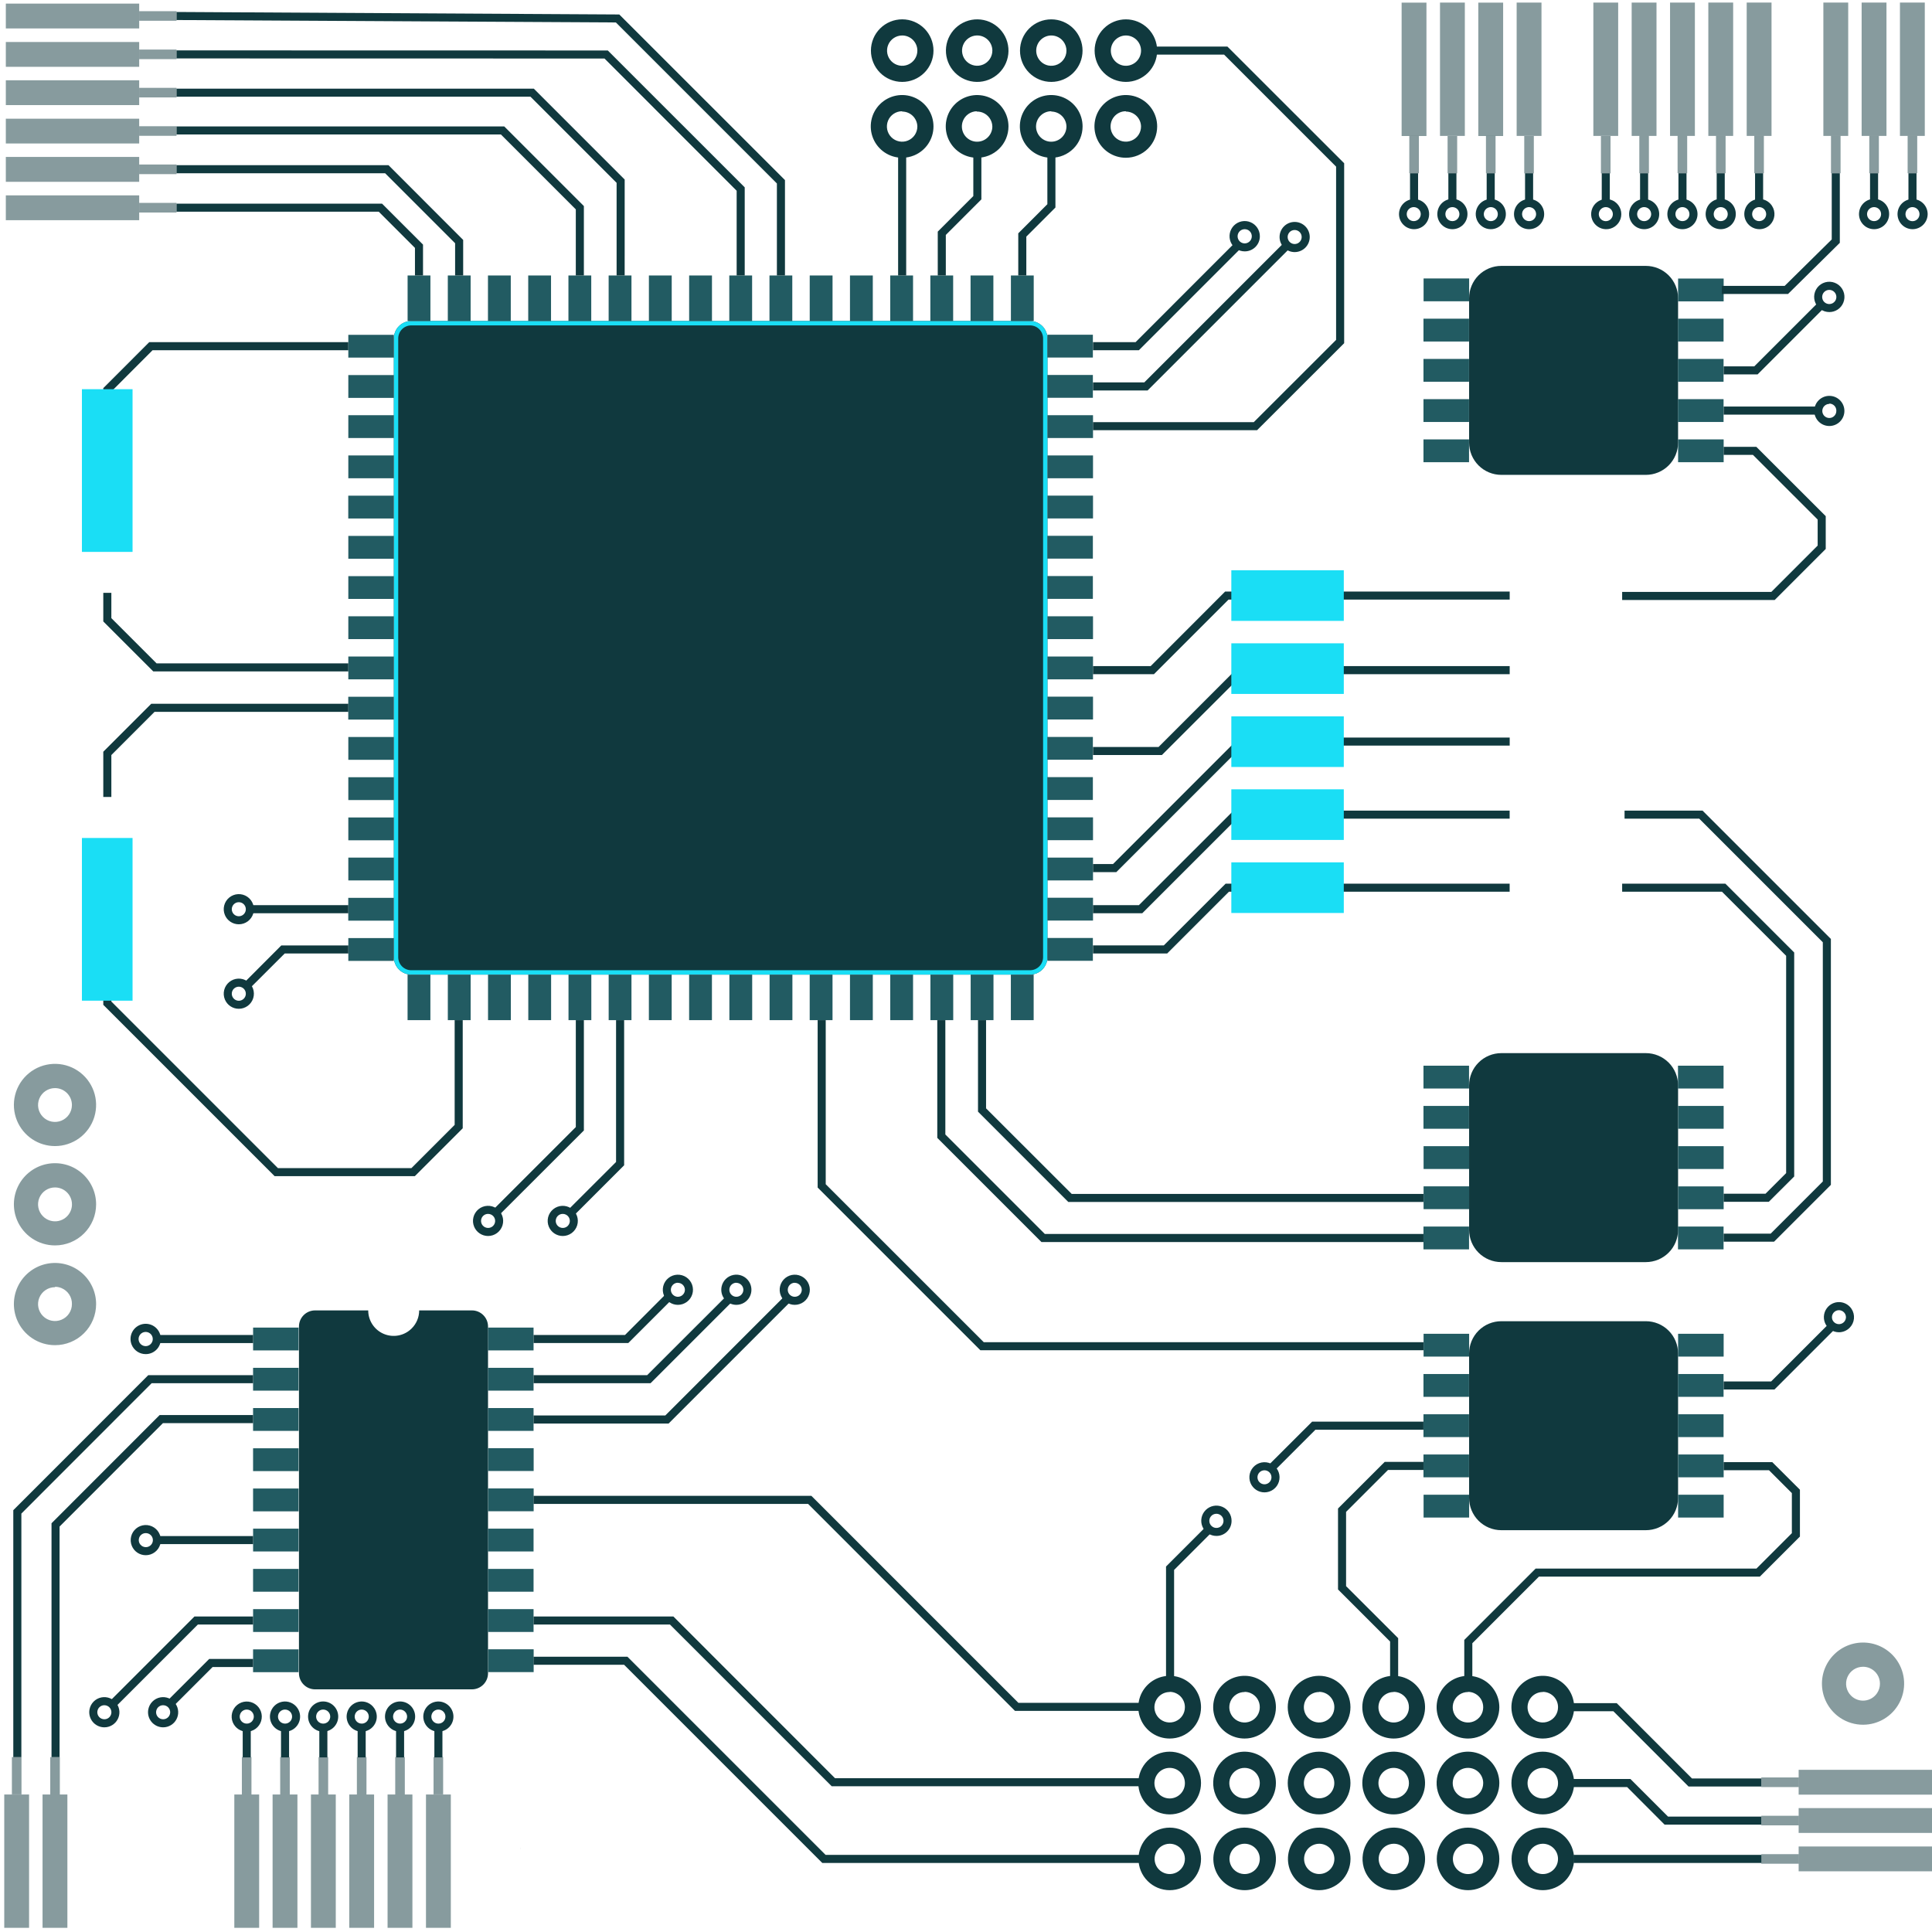 <svg width="236" height="236" viewBox="0 0 236 236" fill="none" xmlns="http://www.w3.org/2000/svg">
<g clip-path="url(#clip0_1_2294)">
<g clip-path="url(#clip1_1_2294)">
<g clip-path="url(#clip2_1_2294)">
<path opacity="0.1" d="M205.972 163.921H211.537V166.709H205.972V168.836H211.537V171.613H205.972V173.75H211.537V176.527H205.972V178.655H211.537V181.442H205.972V183.57H211.537V186.356H205.972V187.903H180.443V186.356H174.879V183.57H180.443V181.442H174.879V178.655H180.443V176.527H174.879V173.75H180.443V171.613H174.879V168.836H180.443V166.709H174.879V163.921H180.443V162.374H205.972V163.921ZM205.972 133.951V136.079H211.537V138.866H205.972V140.993H211.537V143.78H205.972V145.908H211.537V148.695H205.972V150.822H211.537V153.599H205.972V155.146H180.443V153.599H174.879V150.822H180.443V148.695H174.879V145.908H180.443V143.78H174.879V140.993H180.443V138.866H174.879V136.079H180.443V133.951H174.879V131.174H180.443V129.628H205.972V131.174H211.537V133.951H205.972ZM60.599 165.939V168.066H66.174V170.853H60.599V172.981H66.174V175.768H60.599V177.895H66.174V180.673H60.599V182.81H66.174V185.588H60.599V187.715H66.174V190.502H60.599V192.629H66.174V195.417H60.599V197.544H66.174V200.331H60.599V202.458H66.174V205.236H60.599V207.334H37.503V205.236H31.939V202.458H37.503V200.331H31.939V197.544H37.503V195.417H31.939V192.629H37.503V190.502H31.939V187.715H37.503V185.588H31.939V182.81H37.503V180.673H31.939V177.895H37.503V175.768H31.939V172.981H37.503V170.853H31.939V168.066H37.503V165.939H31.939V163.152H37.503V161.054H45.964C45.979 161.87 46.313 162.647 46.895 163.218C47.477 163.789 48.26 164.109 49.076 164.109C49.891 164.109 50.674 163.789 51.256 163.218C51.838 162.647 52.173 161.87 52.188 161.054H60.638V163.152H66.213V165.939H60.599ZM205.972 37.797V39.925H211.537V42.702H205.972V44.839H211.537V47.617H205.972V49.743H211.537V52.531H205.972V54.657H211.537V57.446H205.972V58.992H180.443V57.446H174.879V54.659H180.443V52.531H174.879V49.744H180.443V47.617H174.879V44.839H180.443V42.702H174.879V39.925H180.443V37.797H174.879V35.01H180.443V33.465H205.972V35.011H211.537V37.798L205.972 37.797ZM128.932 44.66V46.789H134.497V49.575H128.932V51.703H134.497V54.489H128.932V56.618H134.497V59.404H128.932V61.532H134.497V64.32H128.932V66.446H134.497V69.224H128.932V71.351H134.497V74.138H128.932V76.265H134.497V79.053H128.932V81.18H134.497V83.967H128.932V86.094H134.497V88.882H128.932V91.01H134.497V93.787H128.932V95.924H134.497V98.701H128.932V100.828H134.497V103.616H128.932V105.743H134.497V108.53H128.932V110.658H134.497V113.445H128.932V115.572H134.497V118.35H128.932V120.034H127.248V125.599H124.47V120.034H122.343V125.599H119.555V120.034H117.428V125.599H114.641V120.034H112.514V125.599H109.726V120.034H107.599V125.599H104.822V120.034H102.686V125.599H99.907V120.034H97.781V125.599H94.993V120.034H92.865V125.599H90.079V120.034H87.951V125.599H85.164V120.034H83.036V125.599H80.259V120.034H78.122V125.599H75.345V120.034H73.218V125.599H70.43V120.034H68.302V125.599H65.514V120.034H63.387V125.599H60.6V120.034H58.473V125.599H55.685V120.034H53.557V125.599H50.783V120.034H49.099V118.35H43.532V115.572H49.098V113.445H43.532V110.658H49.098V108.53H43.532V105.743H49.098V103.617H43.532V100.828H49.098V98.702H43.532V95.924H49.098V93.788H43.532V91.009H49.098V88.883H43.532V86.094H49.098V83.968H43.532V81.18H49.098V79.054H43.532V76.264H49.098V74.138H43.532V71.35H49.098V69.224H43.532V66.446H49.098V64.317H43.532V61.531H49.098V59.404H43.532V56.619H49.098V54.491H43.532V51.704H49.098V49.576H43.532V46.79H49.098V44.659H43.532V41.885H49.098V40.201H50.782V34.635H53.559V40.2H55.685V34.635H58.474V40.2H60.6V34.635H63.388V40.2H65.514V34.635H68.303V40.2H70.429V34.635H73.218V40.2H75.344V34.635H78.121V40.2H80.258V34.635H83.036V40.2H85.164V34.635H87.951V40.2H90.079V34.635H92.865V40.2H94.993V34.635H97.779V40.2H99.908V34.635H102.685V40.2H104.821V34.635H107.599V40.2H109.726V34.635H112.514V40.2H114.641V34.635H117.428V40.2H119.555V34.635H122.343V40.2H124.47V34.635H127.248V40.2H128.932V41.884H134.497V44.66H128.932Z" fill="white"/>
<g filter="url(#filter0_i_1_2294)">
<path d="M125.821 39.215H50.239C49.675 39.215 49.135 39.439 48.736 39.838C48.337 40.237 48.113 40.778 48.113 41.342V116.923C48.113 117.487 48.337 118.028 48.736 118.427C49.135 118.825 49.675 119.049 50.239 119.049H125.821C126.385 119.049 126.926 118.825 127.324 118.427C127.723 118.028 127.947 117.487 127.947 116.923V41.342C127.947 40.778 127.723 40.237 127.324 39.838C126.926 39.439 126.385 39.215 125.821 39.215Z" fill="#10393E"/>
</g>
<path d="M50.239 39.481H125.821C126.849 39.481 127.681 40.314 127.681 41.342V116.923C127.681 117.417 127.485 117.89 127.136 118.239C126.788 118.588 126.314 118.784 125.821 118.784H50.239C49.746 118.784 49.273 118.588 48.924 118.239C48.575 117.89 48.379 117.417 48.379 116.923V41.342C48.379 40.314 49.211 39.481 50.239 39.481Z" stroke="#1ADEF5" stroke-width="0.532"/>
<path d="M52.574 119.05H49.786V124.615H52.574V119.05ZM57.49 119.048H54.703V124.613H57.49V119.048ZM62.403 119.048H59.615V124.613H62.403V119.048ZM67.32 119.048H64.532V124.613H67.32V119.048ZM72.232 119.05H69.445V124.615H72.232V119.05ZM77.136 119.05H74.351V124.615H77.137L77.136 119.05ZM82.048 119.05H79.262V124.615H82.048V119.05ZM86.965 119.05H84.179V124.615H86.965V119.05ZM91.882 119.05H89.095V124.615H91.882V119.05ZM96.795 119.048H94.007V124.613H96.794L96.795 119.048ZM101.695 119.05H98.907V124.615H101.695V119.05ZM106.616 119.05H103.828V124.615H106.616V119.05ZM111.532 119.05H108.745V124.615H111.532V119.05ZM116.44 119.05H113.653V124.615H116.44V119.05ZM121.357 119.05H118.57V124.615H121.357V119.05ZM126.265 119.048H123.478V124.613H126.265V119.048ZM48.113 43.685V40.899H42.548V43.685H48.113ZM48.113 48.601V45.814H42.548V48.601H48.113ZM48.113 53.507V50.719H42.548V53.506L48.113 53.507ZM48.113 58.419V55.632H42.548V58.419H48.113ZM48.105 63.336V60.549H42.541V63.336H48.105ZM48.113 68.251V65.463H42.548V68.251H48.113ZM48.113 73.163V70.376H42.548V73.163H48.113ZM48.113 78.067V75.28H42.548V78.067H48.113ZM48.113 82.984V80.197H42.548V82.985L48.113 82.984ZM48.105 87.896V85.11H42.541V87.896H48.105ZM48.113 92.813V90.026H42.548V92.813H48.113ZM48.113 97.727V94.942H42.548V97.728L48.113 97.727ZM48.113 102.642V99.856H42.548V102.642H48.113ZM48.113 107.545V104.757H42.548V107.545H48.113ZM48.105 112.461V109.674H42.541V112.461H48.105ZM48.113 117.374V114.586H42.548V117.374H48.113ZM123.485 39.215H126.273V33.65H123.485V39.215ZM118.557 39.215H121.344V33.65H118.557V39.215ZM113.645 39.215H116.431V33.65H113.645V39.215ZM108.744 39.215H111.531V33.65H108.744V39.215ZM103.827 39.215H106.615V33.65H103.827V39.215ZM98.91 39.215H101.698V33.65H98.91V39.215ZM93.994 39.215H96.781V33.65H93.994V39.215ZM89.086 39.215H91.873V33.65H89.085L89.086 39.215ZM84.182 39.215H86.969V33.65H84.182V39.215ZM79.265 39.215H82.052V33.65H79.265V39.215ZM74.348 39.215H77.136V33.65H74.348V39.215ZM69.436 39.215H72.223V33.65H69.436V39.215ZM64.524 39.215H67.31V33.65H64.524V39.215ZM59.606 39.215H62.393V33.65H59.607L59.606 39.215ZM54.702 39.215H57.489V33.65H54.702V39.215ZM49.79 39.215H52.577V33.65H49.79V39.215ZM127.934 114.579V117.366H133.498V114.579H127.934ZM127.95 109.662V112.45H133.515V109.662H127.95ZM127.95 104.758V107.546H133.515V104.758H127.95ZM127.95 99.844V102.631H133.515V99.844H127.95ZM127.934 94.929V97.717H133.498V94.929H127.934ZM127.934 90.017V92.804H133.498V90.017H127.934ZM127.95 85.1V87.888H133.515V85.1H127.95ZM127.95 80.196V82.984H133.515V80.196H127.95ZM127.95 75.282V78.068H133.515V75.282H127.95ZM127.934 70.367V73.154H133.498V70.367H127.934ZM127.934 65.451V68.237H133.498V65.451H127.934ZM127.95 60.539V63.327H133.515V60.539H127.95ZM127.95 55.633V58.421H133.515V55.633H127.95ZM127.95 50.719V53.506H133.515V50.719H127.95ZM127.934 45.804V48.592H133.498V45.804H127.934ZM127.934 40.89V43.677H133.498V40.89H127.934Z" fill="#225B62"/>
<path d="M139.119 42.779H133.515V41.794H138.715L150.869 29.631L151.568 30.33L139.119 42.779Z" fill="#10393E"/>
<path d="M140.183 47.696H133.515V46.711H139.779L156.965 29.524L157.654 30.224L140.183 47.696ZM142.576 116.469H133.515V115.485H142.162L149.716 107.94H184.414V108.926H150.12L142.576 116.469Z" fill="#10393E"/>
<path d="M139.532 111.554H133.515V110.569H139.119L150.682 99.017H184.414V100.001H151.086L139.532 111.554Z" fill="#10393E"/>
<path d="M164.149 105.339H150.41V111.524H164.149V105.339Z" fill="#1ADEF5"/>
<path opacity="0.2" d="M187.305 105.339H184.41V111.524H187.305V105.339ZM198.148 105.339H195.252V111.524H198.148V105.339Z" fill="white"/>
<path d="M164.149 96.416H150.41V102.601H164.149V96.416Z" fill="#1ADEF5"/>
<path opacity="0.2" d="M187.305 96.416H184.41V102.601H187.305V96.416ZM198.148 96.416H195.252V102.601H198.148V96.416Z" fill="white"/>
<path opacity="0.2" d="M16.204 56.725V52.53H10.019V56.726L16.204 56.725ZM16.204 72.416V68.221H10.019V72.417L16.204 72.416Z" fill="white"/>
<path opacity="0.2" d="M16.204 101.547V97.351H10.019V101.547H16.204ZM16.204 117.236V113.04H10.019V117.236H16.204Z" fill="white"/>
<path opacity="0.2" d="M187.305 87.504H184.41V93.689H187.305V87.503V87.504ZM198.148 87.504H195.252V93.689H198.148V87.503V87.504Z" fill="white"/>
<path opacity="0.2" d="M187.305 78.582H184.41V84.766H187.305V78.582ZM198.148 78.582H195.252V84.766H198.148V78.582Z" fill="white"/>
<path opacity="0.2" d="M187.305 69.657H184.41V75.843H187.305V69.657ZM198.148 69.657H195.252V75.843H198.148V69.657Z" fill="white"/>
<path d="M57.645 160.07C58.732 160.07 59.614 160.952 59.614 162.039V204.39C59.614 205.477 58.732 206.36 57.645 206.36H38.488C37.966 206.359 37.465 206.152 37.096 205.782C36.727 205.413 36.519 204.912 36.519 204.39V162.039C36.519 160.952 37.402 160.07 38.488 160.07H44.979C44.978 160.686 45.16 161.288 45.502 161.8C45.844 162.313 46.33 162.712 46.899 162.948C47.468 163.183 48.095 163.245 48.699 163.124C49.303 163.004 49.857 162.706 50.292 162.27C50.581 161.981 50.81 161.638 50.967 161.26C51.123 160.883 51.203 160.478 51.203 160.07H57.645H57.645Z" fill="#10393E"/>
<path d="M36.481 164.957V162.169H30.917V164.957H36.481ZM36.477 169.871V167.084H30.914V169.871H36.477ZM36.477 174.786V171.998H30.914V174.786H36.477ZM36.477 179.7V176.913H30.914V179.7H36.477ZM36.477 184.615V181.827H30.914V184.615H36.477ZM36.481 189.516V186.729H30.917V189.516H36.481ZM36.477 194.433V191.646H30.914V194.433H36.477ZM36.481 199.348V196.56H30.917V199.348H36.481ZM36.477 204.262V201.475H30.914V204.262H36.477ZM65.176 164.957V162.169H59.611V164.957H65.176ZM65.176 169.871V167.084H59.611V169.871H65.176ZM65.176 174.786V171.998H59.611V174.786H65.176ZM65.188 179.687V176.9H59.624V179.687H65.188ZM65.188 184.604V181.817H59.624V184.604H65.188ZM65.176 189.516V186.729H59.611V189.516H65.176ZM65.176 194.433V191.646H59.611V194.433H65.176ZM65.176 199.348V196.56H59.611V199.348H65.176ZM65.188 204.253V201.465H59.624V204.253H65.188Z" fill="#225B62"/>
<path d="M201.043 128.643H183.394C182.877 128.643 182.365 128.745 181.887 128.943C181.409 129.141 180.975 129.431 180.609 129.797C180.243 130.163 179.953 130.597 179.755 131.075C179.557 131.553 179.455 132.066 179.456 132.583V150.232C179.456 151.277 179.871 152.278 180.609 153.017C181.348 153.756 182.35 154.171 183.394 154.171H201.043C201.561 154.171 202.073 154.069 202.551 153.871C203.029 153.673 203.463 153.383 203.829 153.017C204.195 152.652 204.485 152.217 204.683 151.739C204.881 151.262 204.983 150.749 204.983 150.232V132.583C204.983 131.538 204.568 130.536 203.829 129.797C203.09 129.058 202.088 128.643 201.043 128.643Z" fill="#10393E"/>
<path d="M204.972 149.827V152.614H210.538V149.827H204.972ZM204.985 144.922V147.709H210.55V144.922H204.985ZM204.985 140.008V142.795H210.55V140.008H204.985ZM204.985 135.093V137.88H210.55V135.093H204.985ZM204.972 130.178V132.966H210.538V130.178H204.972ZM173.882 149.827V152.614H179.447V149.827H173.882ZM173.895 144.915V147.701H179.46V144.915H173.895ZM173.895 140.008V142.795H179.46V140.008H173.895ZM173.882 135.093V137.88H179.447V135.093H173.882ZM173.882 130.178V132.966H179.447V130.178H173.882Z" fill="#225B62"/>
<path d="M201.043 32.48H183.394C182.35 32.48 181.348 32.895 180.609 33.634C179.871 34.373 179.456 35.375 179.456 36.419V54.067C179.456 55.112 179.871 56.114 180.609 56.853C181.348 57.592 182.35 58.007 183.394 58.007H201.043C202.088 58.007 203.09 57.592 203.829 56.853C204.568 56.114 204.983 55.112 204.983 54.067V36.419C204.983 35.375 204.568 34.373 203.829 33.634C203.09 32.895 202.088 32.48 201.043 32.48Z" fill="#10393E"/>
<path d="M204.985 53.674V56.46H210.55V53.674H204.985ZM204.972 48.758V51.546H210.538V48.758H204.972ZM204.972 43.844V46.631H210.538V43.844H204.972ZM204.972 38.929V41.717H210.538V38.929H204.972ZM204.985 34.026V36.813H210.55V34.026H204.985ZM173.882 53.674V56.46H179.447V53.674H173.882ZM173.882 48.758V51.546H179.447V48.758H173.882ZM173.882 43.844V46.631H179.447V43.844H173.882ZM173.882 38.929V41.717H179.447V38.929H173.882ZM173.895 34.015V36.802H179.46V34.015H173.895Z" fill="#225B62"/>
<path d="M201.043 161.39H183.394C182.35 161.39 181.348 161.805 180.609 162.544C179.871 163.283 179.456 164.285 179.456 165.33V182.979C179.455 183.496 179.557 184.008 179.755 184.486C179.953 184.964 180.243 185.398 180.609 185.764C180.975 186.13 181.409 186.42 181.887 186.618C182.365 186.816 182.877 186.918 183.394 186.918H201.043C202.088 186.918 203.09 186.503 203.829 185.764C204.568 185.026 204.983 184.023 204.983 182.979V165.33C204.983 164.285 204.568 163.283 203.829 162.544C203.09 161.805 202.088 161.39 201.043 161.39Z" fill="#10393E"/>
<path d="M204.985 182.586V185.374H210.55V182.586H204.985ZM204.985 177.67V180.457H210.55V177.67H204.985ZM204.972 172.757V175.545H210.538V172.757H204.972ZM204.972 167.841V170.628H210.538V167.841H204.972ZM204.985 162.926V165.713H210.55V162.926H204.985ZM173.895 182.586V185.374H179.46V182.586H173.895ZM173.882 177.67V180.457H179.447V177.67H173.882ZM173.882 172.757V175.545H179.447V172.757H173.882ZM173.882 167.841V170.628H179.447V167.841H173.882ZM173.895 162.926V165.713H179.46V162.926H173.895Z" fill="#225B62"/>
<path d="M136.361 106.533H133.515V105.547H135.957L151.4 90.095H184.414V91.08H151.814L136.361 106.533ZM140.961 82.352H133.515V81.367H140.557L149.657 72.257H184.414V73.242H150.07L140.961 82.352ZM141.926 92.231H133.515V91.246H141.522L151.4 81.368H184.414V82.353H151.814L141.926 92.231ZM152.053 30.706C151.686 30.707 151.327 30.6 151.021 30.398C150.715 30.195 150.476 29.906 150.334 29.567C150.193 29.228 150.156 28.855 150.227 28.495C150.298 28.135 150.475 27.804 150.734 27.544C150.994 27.285 151.324 27.108 151.685 27.037C152.045 26.966 152.418 27.003 152.757 27.145C153.095 27.286 153.384 27.525 153.587 27.831C153.79 28.137 153.897 28.496 153.895 28.863C153.896 29.105 153.848 29.345 153.755 29.569C153.663 29.792 153.527 29.995 153.356 30.166C153.185 30.337 152.982 30.473 152.758 30.566C152.535 30.658 152.295 30.706 152.053 30.706ZM152.053 27.997C151.881 27.995 151.713 28.044 151.569 28.138C151.425 28.232 151.313 28.367 151.246 28.525C151.179 28.683 151.16 28.858 151.193 29.026C151.225 29.195 151.307 29.35 151.427 29.473C151.548 29.595 151.703 29.678 151.871 29.712C152.039 29.747 152.214 29.73 152.373 29.665C152.532 29.599 152.668 29.488 152.763 29.346C152.859 29.203 152.91 29.035 152.91 28.863C152.911 28.693 152.862 28.526 152.769 28.383C152.675 28.241 152.541 28.129 152.384 28.063C152.279 28.019 152.167 27.997 152.053 27.997ZM158.147 30.794C157.658 30.794 157.189 30.6 156.844 30.254C156.498 29.909 156.304 29.44 156.304 28.951C156.304 28.463 156.498 27.994 156.844 27.649C157.189 27.303 157.658 27.109 158.147 27.109C158.635 27.109 159.104 27.303 159.449 27.649C159.795 27.994 159.989 28.463 159.989 28.951C159.989 29.44 159.795 29.909 159.449 30.254C159.104 30.6 158.635 30.794 158.147 30.794ZM158.147 28.095C158.02 28.094 157.894 28.122 157.779 28.176C157.664 28.23 157.563 28.309 157.483 28.407C157.402 28.505 157.344 28.62 157.314 28.743C157.283 28.867 157.28 28.995 157.306 29.119C157.33 29.244 157.382 29.361 157.457 29.463C157.533 29.565 157.63 29.649 157.742 29.709C157.854 29.768 157.977 29.803 158.104 29.809C158.231 29.815 158.357 29.792 158.474 29.744C158.63 29.678 158.764 29.568 158.858 29.427C158.952 29.287 159.003 29.121 159.003 28.951C159.004 28.839 158.982 28.727 158.939 28.623C158.896 28.519 158.832 28.425 158.753 28.346C158.592 28.185 158.374 28.095 158.147 28.095ZM223.458 52.038C223.216 52.038 222.977 51.99 222.753 51.898C222.53 51.805 222.327 51.669 222.156 51.498C221.985 51.327 221.85 51.124 221.757 50.901C221.665 50.678 221.617 50.438 221.617 50.196C221.617 49.955 221.665 49.715 221.758 49.492C221.85 49.268 221.986 49.065 222.157 48.895C222.328 48.724 222.531 48.588 222.754 48.496C222.978 48.403 223.217 48.355 223.459 48.356C223.947 48.356 224.416 48.55 224.761 48.895C225.106 49.241 225.3 49.709 225.3 50.197C225.3 50.686 225.105 51.154 224.76 51.499C224.415 51.844 223.946 52.038 223.458 52.038ZM223.458 49.34C223.289 49.341 223.124 49.391 222.983 49.485C222.842 49.579 222.732 49.712 222.667 49.868C222.617 49.986 222.594 50.113 222.6 50.24C222.605 50.367 222.639 50.492 222.699 50.604C222.758 50.717 222.842 50.815 222.944 50.891C223.046 50.967 223.164 51.02 223.289 51.044C223.414 51.069 223.543 51.066 223.667 51.035C223.79 51.004 223.905 50.946 224.003 50.864C224.102 50.783 224.181 50.681 224.234 50.566C224.288 50.45 224.316 50.324 224.315 50.197C224.32 50.081 224.302 49.966 224.261 49.857C224.221 49.749 224.159 49.649 224.079 49.565C223.999 49.481 223.902 49.415 223.796 49.369C223.689 49.323 223.574 49.3 223.458 49.3V49.34ZM223.461 38.119C223.063 38.121 222.676 37.994 222.355 37.758C222.035 37.521 221.8 37.188 221.684 36.808C221.568 36.427 221.577 36.019 221.711 35.645C221.845 35.27 222.096 34.948 222.427 34.727C222.758 34.507 223.151 34.398 223.548 34.418C223.946 34.438 224.326 34.586 224.633 34.839C224.94 35.092 225.157 35.437 225.253 35.823C225.348 36.209 225.317 36.616 225.163 36.983C225.024 37.32 224.788 37.608 224.485 37.81C224.182 38.013 223.826 38.12 223.461 38.119ZM223.461 35.412C223.289 35.409 223.121 35.458 222.977 35.552C222.833 35.646 222.72 35.781 222.653 35.939C222.587 36.097 222.568 36.272 222.601 36.441C222.633 36.609 222.715 36.765 222.835 36.887C222.926 36.978 223.035 37.048 223.156 37.091C223.277 37.135 223.406 37.151 223.533 37.139C223.661 37.127 223.784 37.086 223.895 37.021C224.005 36.955 224.099 36.866 224.171 36.76C224.258 36.63 224.308 36.479 224.316 36.323C224.324 36.167 224.29 36.012 224.218 35.874C224.145 35.736 224.036 35.62 223.903 35.539C223.77 35.458 223.617 35.414 223.461 35.412ZM233.618 27.997C233.346 27.995 233.078 27.933 232.833 27.815C232.588 27.698 232.372 27.527 232.2 27.317C232.029 27.106 231.906 26.859 231.841 26.595C231.776 26.331 231.77 26.056 231.823 25.79C231.913 25.342 232.167 24.944 232.534 24.672C232.902 24.401 233.357 24.275 233.812 24.321C234.267 24.367 234.688 24.58 234.995 24.919C235.301 25.258 235.47 25.699 235.47 26.156C235.467 26.645 235.271 27.113 234.924 27.459C234.577 27.804 234.107 27.997 233.618 27.997ZM233.618 25.299C233.448 25.299 233.283 25.349 233.142 25.443C233.001 25.537 232.891 25.671 232.827 25.827C232.777 25.945 232.754 26.072 232.76 26.199C232.765 26.326 232.799 26.451 232.858 26.563C232.918 26.676 233.002 26.774 233.104 26.85C233.206 26.926 233.324 26.979 233.449 27.003C233.574 27.028 233.703 27.025 233.827 26.994C233.951 26.962 234.066 26.904 234.164 26.823C234.262 26.741 234.341 26.639 234.394 26.524C234.448 26.408 234.476 26.282 234.474 26.155C234.472 25.928 234.381 25.712 234.221 25.552C234.061 25.391 233.844 25.301 233.618 25.299ZM29.17 112.905C28.806 112.905 28.45 112.798 28.147 112.595C27.844 112.393 27.608 112.105 27.47 111.768C27.318 111.403 27.288 110.999 27.384 110.616C27.48 110.232 27.697 109.89 28.002 109.639C28.308 109.388 28.686 109.242 29.081 109.222C29.475 109.203 29.866 109.311 30.195 109.531C30.523 109.75 30.773 110.07 30.906 110.442C31.039 110.814 31.049 111.219 30.934 111.598C30.819 111.976 30.586 112.307 30.268 112.543C29.951 112.778 29.566 112.905 29.17 112.905ZM29.17 110.207C29.001 110.207 28.836 110.258 28.695 110.352C28.555 110.446 28.445 110.579 28.38 110.735C28.309 110.905 28.295 111.093 28.339 111.272C28.384 111.451 28.485 111.61 28.627 111.727C28.769 111.844 28.945 111.912 29.129 111.921C29.313 111.931 29.495 111.88 29.648 111.778C29.801 111.676 29.917 111.527 29.979 111.353C30.041 111.18 30.046 110.991 29.992 110.815C29.939 110.639 29.83 110.485 29.682 110.375C29.534 110.266 29.355 110.206 29.17 110.207ZM29.17 123.226C28.806 123.227 28.45 123.119 28.147 122.917C27.844 122.714 27.608 122.426 27.47 122.09C27.318 121.725 27.288 121.32 27.384 120.937C27.48 120.553 27.697 120.211 28.002 119.96C28.308 119.709 28.686 119.563 29.081 119.544C29.475 119.524 29.866 119.632 30.195 119.852C30.523 120.072 30.773 120.391 30.906 120.763C31.039 121.135 31.049 121.541 30.934 121.919C30.819 122.297 30.586 122.628 30.268 122.864C29.951 123.099 29.566 123.226 29.17 123.226ZM29.17 120.528C29.001 120.529 28.836 120.579 28.695 120.673C28.555 120.767 28.445 120.9 28.38 121.056C28.309 121.226 28.295 121.415 28.339 121.593C28.384 121.772 28.485 121.932 28.627 122.049C28.769 122.166 28.945 122.234 29.129 122.243C29.313 122.252 29.495 122.202 29.648 122.099C29.801 121.997 29.917 121.848 29.979 121.675C30.041 121.501 30.046 121.313 29.992 121.136C29.939 120.96 29.83 120.806 29.682 120.696C29.534 120.587 29.355 120.528 29.17 120.528ZM59.618 150.981C59.254 150.98 58.898 150.872 58.595 150.669C58.292 150.467 58.056 150.179 57.917 149.843C57.765 149.478 57.735 149.073 57.831 148.689C57.928 148.306 58.145 147.963 58.45 147.712C58.756 147.461 59.134 147.315 59.529 147.296C59.925 147.277 60.316 147.385 60.644 147.605C60.973 147.825 61.222 148.145 61.355 148.517C61.489 148.89 61.498 149.295 61.383 149.674C61.268 150.052 61.034 150.383 60.716 150.619C60.398 150.854 60.013 150.981 59.618 150.981ZM59.618 148.281C59.448 148.281 59.282 148.331 59.141 148.425C59 148.52 58.89 148.654 58.826 148.811C58.777 148.928 58.755 149.054 58.761 149.181C58.767 149.308 58.801 149.432 58.861 149.543C58.92 149.655 59.005 149.752 59.107 149.828C59.209 149.903 59.326 149.955 59.451 149.979C59.569 150.004 59.69 150.003 59.808 149.978C59.926 149.952 60.037 149.902 60.134 149.831C60.231 149.759 60.312 149.668 60.371 149.564C60.431 149.459 60.468 149.343 60.48 149.223C60.491 149.103 60.478 148.982 60.44 148.868C60.402 148.754 60.34 148.649 60.259 148.56C60.177 148.471 60.078 148.401 59.968 148.353C59.857 148.305 59.738 148.28 59.618 148.281ZM68.741 150.981C68.377 150.98 68.021 150.872 67.718 150.669C67.416 150.467 67.18 150.179 67.04 149.843C66.889 149.478 66.859 149.074 66.955 148.69C67.051 148.307 67.268 147.965 67.574 147.714C67.879 147.463 68.257 147.317 68.652 147.298C69.047 147.279 69.438 147.387 69.766 147.607C70.095 147.827 70.344 148.146 70.477 148.518C70.61 148.891 70.62 149.296 70.505 149.674C70.39 150.052 70.156 150.383 69.839 150.619C69.521 150.854 69.136 150.981 68.741 150.981ZM68.741 148.281C68.571 148.281 68.406 148.331 68.265 148.425C68.124 148.52 68.014 148.654 67.95 148.811C67.901 148.928 67.879 149.054 67.885 149.181C67.891 149.308 67.925 149.431 67.985 149.543C68.044 149.655 68.128 149.752 68.23 149.828C68.332 149.903 68.45 149.955 68.574 149.979C68.692 150.004 68.814 150.003 68.931 149.978C69.049 149.952 69.16 149.902 69.257 149.831C69.354 149.759 69.435 149.668 69.494 149.564C69.554 149.459 69.591 149.343 69.603 149.223C69.615 149.103 69.601 148.982 69.563 148.868C69.525 148.754 69.463 148.649 69.382 148.56C69.3 148.471 69.201 148.401 69.091 148.353C68.981 148.305 68.861 148.28 68.741 148.281ZM82.806 159.391C82.442 159.391 82.086 159.283 81.783 159.08C81.48 158.878 81.244 158.59 81.104 158.254C80.953 157.889 80.923 157.485 81.019 157.101C81.115 156.718 81.332 156.375 81.638 156.125C81.944 155.874 82.322 155.728 82.717 155.709C83.111 155.69 83.502 155.798 83.831 156.018C84.159 156.238 84.408 156.557 84.541 156.929C84.674 157.302 84.684 157.707 84.569 158.085C84.454 158.463 84.221 158.794 83.903 159.03C83.585 159.265 83.201 159.392 82.806 159.391ZM82.806 156.692C82.636 156.692 82.471 156.742 82.329 156.836C82.188 156.931 82.079 157.065 82.014 157.222C81.949 157.378 81.932 157.551 81.965 157.717C81.998 157.883 82.08 158.036 82.2 158.155C82.29 158.245 82.398 158.314 82.517 158.357C82.637 158.4 82.764 158.416 82.89 158.403C83.016 158.391 83.138 158.35 83.247 158.285C83.356 158.22 83.448 158.131 83.519 158.025C83.613 157.885 83.663 157.719 83.663 157.549C83.66 157.324 83.569 157.108 83.409 156.95C83.248 156.791 83.032 156.702 82.806 156.702V156.692ZM89.948 159.391C89.676 159.391 89.407 159.33 89.161 159.214C88.915 159.097 88.698 158.927 88.525 158.717C88.353 158.506 88.229 158.26 88.162 157.996C88.096 157.732 88.089 157.457 88.142 157.19C88.212 156.832 88.387 156.503 88.644 156.244C88.902 155.986 89.23 155.81 89.588 155.739C89.946 155.667 90.317 155.704 90.654 155.845C90.991 155.985 91.278 156.222 91.48 156.527C91.665 156.804 91.771 157.126 91.787 157.459C91.804 157.792 91.729 158.123 91.572 158.417C91.415 158.711 91.181 158.957 90.895 159.129C90.609 159.3 90.281 159.391 89.948 159.391ZM89.948 156.692C89.778 156.692 89.613 156.742 89.472 156.837C89.331 156.931 89.221 157.065 89.157 157.222C89.108 157.339 89.086 157.465 89.092 157.592C89.098 157.718 89.132 157.842 89.192 157.954C89.251 158.066 89.335 158.163 89.437 158.238C89.539 158.314 89.656 158.366 89.781 158.39C89.905 158.415 90.033 158.411 90.156 158.38C90.279 158.349 90.394 158.292 90.491 158.211C90.589 158.131 90.668 158.03 90.722 157.915C90.776 157.801 90.805 157.676 90.805 157.549C90.802 157.324 90.711 157.108 90.55 156.95C90.39 156.791 90.174 156.702 89.948 156.702V156.692ZM97.073 159.391C96.709 159.39 96.353 159.28 96.052 159.077C95.75 158.873 95.516 158.585 95.378 158.248C95.228 157.882 95.2 157.477 95.297 157.094C95.395 156.711 95.614 156.37 95.92 156.12C96.227 155.871 96.606 155.726 97.001 155.709C97.396 155.691 97.786 155.801 98.114 156.022C98.441 156.243 98.689 156.564 98.82 156.937C98.952 157.31 98.96 157.715 98.843 158.093C98.726 158.471 98.491 158.801 98.172 159.035C97.853 159.269 97.468 159.394 97.073 159.391ZM97.073 156.692C96.946 156.695 96.822 156.725 96.709 156.78C96.596 156.836 96.496 156.916 96.417 157.014C96.338 157.112 96.282 157.226 96.252 157.349C96.222 157.471 96.219 157.599 96.243 157.722C96.269 157.846 96.321 157.963 96.397 158.064C96.473 158.165 96.57 158.249 96.682 158.308C96.794 158.367 96.917 158.4 97.044 158.406C97.17 158.411 97.296 158.389 97.413 158.34C97.569 158.275 97.702 158.165 97.795 158.024C97.889 157.883 97.939 157.718 97.939 157.549C97.936 157.322 97.843 157.105 97.681 156.947C97.518 156.788 97.3 156.7 97.073 156.702V156.692ZM154.459 182.298C154.095 182.298 153.739 182.19 153.436 181.988C153.133 181.786 152.897 181.498 152.757 181.162C152.605 180.797 152.575 180.393 152.671 180.009C152.767 179.626 152.984 179.283 153.289 179.032C153.595 178.782 153.973 178.636 154.367 178.616C154.762 178.596 155.153 178.704 155.482 178.924C155.81 179.143 156.06 179.463 156.193 179.835C156.326 180.207 156.336 180.612 156.222 180.99C156.107 181.369 155.874 181.7 155.556 181.936C155.239 182.171 154.854 182.298 154.459 182.298ZM154.459 179.6C154.232 179.6 154.014 179.69 153.854 179.851C153.693 180.011 153.603 180.229 153.603 180.456C153.603 180.683 153.693 180.901 153.854 181.061C154.014 181.222 154.232 181.312 154.459 181.312C154.686 181.312 154.903 181.222 155.064 181.061C155.224 180.901 155.315 180.683 155.315 180.456C155.315 180.229 155.224 180.011 155.064 179.851C154.903 179.69 154.686 179.6 154.459 179.6ZM148.589 187.619C148.222 187.619 147.863 187.51 147.559 187.306C147.254 187.102 147.017 186.812 146.877 186.473C146.737 186.134 146.701 185.761 146.773 185.402C146.845 185.042 147.023 184.712 147.283 184.454C147.543 184.195 147.874 184.02 148.234 183.95C148.594 183.879 148.966 183.918 149.305 184.059C149.643 184.201 149.931 184.44 150.133 184.746C150.336 185.052 150.443 185.411 150.44 185.778C150.441 186.02 150.393 186.261 150.3 186.485C150.206 186.709 150.07 186.912 149.897 187.083C149.725 187.255 149.521 187.39 149.296 187.482C149.072 187.574 148.831 187.621 148.589 187.619ZM148.589 184.911C148.46 184.911 148.333 184.939 148.217 184.993C148.101 185.048 147.998 185.127 147.917 185.227C147.835 185.326 147.777 185.442 147.746 185.567C147.715 185.691 147.712 185.821 147.738 185.947C147.764 186.072 147.816 186.191 147.893 186.293C147.969 186.396 148.068 186.48 148.181 186.541C148.293 186.601 148.418 186.636 148.546 186.642C148.674 186.649 148.802 186.627 148.92 186.578C149.078 186.512 149.213 186.401 149.308 186.259C149.403 186.116 149.454 185.949 149.455 185.778C149.454 185.548 149.363 185.328 149.201 185.166C149.038 185.003 148.818 184.912 148.589 184.911ZM17.804 165.409C17.437 165.412 17.077 165.305 16.771 165.102C16.465 164.899 16.226 164.61 16.085 164.271C15.98 164.018 15.932 163.744 15.946 163.47C15.959 163.196 16.033 162.929 16.162 162.687C16.291 162.445 16.472 162.234 16.692 162.071C16.913 161.907 17.166 161.795 17.435 161.741C17.705 161.687 17.983 161.694 18.249 161.761C18.515 161.828 18.763 161.954 18.975 162.129C19.186 162.304 19.357 162.523 19.473 162.772C19.589 163.021 19.648 163.293 19.646 163.567C19.647 163.809 19.599 164.049 19.507 164.273C19.414 164.496 19.279 164.699 19.108 164.87C18.936 165.042 18.733 165.177 18.509 165.27C18.286 165.362 18.046 165.41 17.804 165.409ZM17.804 162.701C17.632 162.698 17.463 162.747 17.319 162.841C17.175 162.935 17.063 163.07 16.996 163.229C16.924 163.4 16.908 163.59 16.952 163.77C16.995 163.951 17.096 164.113 17.238 164.232C17.381 164.351 17.558 164.421 17.743 164.432C17.929 164.443 18.113 164.394 18.268 164.292C18.424 164.191 18.542 164.042 18.607 163.867C18.671 163.693 18.678 163.503 18.626 163.325C18.574 163.146 18.466 162.989 18.318 162.877C18.17 162.765 17.99 162.703 17.804 162.701ZM17.806 189.973C17.442 189.974 17.085 189.866 16.782 189.664C16.479 189.461 16.243 189.173 16.104 188.836C15.953 188.471 15.923 188.067 16.019 187.683C16.115 187.3 16.331 186.957 16.637 186.707C16.942 186.456 17.32 186.31 17.715 186.29C18.11 186.271 18.501 186.379 18.829 186.598C19.158 186.818 19.407 187.138 19.541 187.51C19.674 187.882 19.684 188.287 19.569 188.665C19.454 189.044 19.221 189.375 18.903 189.61C18.585 189.846 18.202 189.973 17.806 189.973ZM17.806 187.275C17.637 187.274 17.47 187.324 17.329 187.418C17.188 187.512 17.078 187.646 17.013 187.803C16.965 187.92 16.944 188.046 16.95 188.173C16.956 188.299 16.991 188.423 17.05 188.534C17.11 188.646 17.194 188.743 17.296 188.819C17.397 188.894 17.514 188.946 17.638 188.971C17.756 188.997 17.879 188.997 17.997 188.971C18.115 188.946 18.227 188.896 18.324 188.825C18.422 188.754 18.503 188.663 18.563 188.558C18.623 188.453 18.66 188.337 18.672 188.216C18.684 188.096 18.67 187.975 18.632 187.86C18.593 187.746 18.531 187.64 18.449 187.551C18.367 187.463 18.268 187.392 18.157 187.344C18.046 187.296 17.927 187.273 17.806 187.275ZM12.743 210.998C12.471 210.997 12.202 210.937 11.956 210.82C11.71 210.703 11.493 210.534 11.32 210.323C11.148 210.113 11.024 209.867 10.957 209.603C10.891 209.339 10.884 209.063 10.937 208.796C11.007 208.438 11.182 208.109 11.439 207.851C11.697 207.592 12.025 207.416 12.383 207.345C12.741 207.274 13.112 207.311 13.449 207.451C13.786 207.591 14.073 207.829 14.275 208.133C14.461 208.41 14.568 208.733 14.585 209.066C14.602 209.399 14.528 209.731 14.37 210.025C14.213 210.32 13.979 210.566 13.692 210.737C13.406 210.909 13.077 210.999 12.743 210.998ZM12.743 208.299C12.573 208.299 12.408 208.349 12.267 208.443C12.126 208.537 12.016 208.671 11.952 208.828C11.903 208.945 11.881 209.072 11.887 209.198C11.893 209.325 11.927 209.449 11.987 209.56C12.046 209.672 12.13 209.769 12.232 209.845C12.334 209.92 12.452 209.972 12.576 209.996C12.694 210.021 12.816 210.02 12.933 209.995C13.051 209.969 13.162 209.919 13.259 209.848C13.356 209.777 13.437 209.686 13.496 209.581C13.556 209.476 13.593 209.36 13.605 209.241C13.617 209.121 13.603 209 13.565 208.885C13.527 208.771 13.465 208.666 13.384 208.577C13.303 208.489 13.204 208.418 13.093 208.37C12.983 208.322 12.863 208.298 12.743 208.299ZM19.923 210.998C19.651 210.997 19.382 210.937 19.136 210.82C18.89 210.703 18.673 210.534 18.5 210.323C18.328 210.113 18.204 209.867 18.137 209.603C18.071 209.339 18.064 209.063 18.117 208.796C18.187 208.438 18.361 208.109 18.619 207.851C18.877 207.592 19.205 207.416 19.563 207.345C19.921 207.274 20.292 207.311 20.629 207.451C20.966 207.591 21.253 207.829 21.455 208.133C21.641 208.41 21.748 208.733 21.765 209.066C21.782 209.399 21.708 209.731 21.55 210.025C21.393 210.32 21.159 210.566 20.872 210.737C20.585 210.909 20.258 210.999 19.924 210.998H19.923ZM19.923 208.299C19.753 208.298 19.587 208.349 19.447 208.443C19.306 208.537 19.196 208.671 19.132 208.828C19.083 208.945 19.061 209.072 19.067 209.198C19.073 209.325 19.107 209.449 19.167 209.56C19.226 209.672 19.31 209.769 19.412 209.845C19.514 209.92 19.631 209.972 19.756 209.996C19.874 210.021 19.996 210.02 20.113 209.995C20.231 209.969 20.342 209.919 20.439 209.848C20.536 209.777 20.617 209.686 20.677 209.581C20.736 209.476 20.773 209.36 20.785 209.241C20.797 209.121 20.783 209 20.745 208.885C20.707 208.771 20.645 208.666 20.564 208.577C20.483 208.489 20.383 208.418 20.273 208.37C20.163 208.322 20.043 208.298 19.923 208.299ZM224.634 162.74C224.27 162.74 223.914 162.632 223.611 162.429C223.308 162.227 223.072 161.94 222.932 161.604C222.792 161.267 222.755 160.897 222.826 160.539C222.898 160.182 223.073 159.854 223.331 159.597C223.524 159.404 223.756 159.256 224.013 159.163C224.269 159.071 224.543 159.037 224.814 159.064C225.085 159.091 225.347 159.177 225.581 159.318C225.814 159.458 226.014 159.648 226.165 159.875C226.401 160.229 226.507 160.654 226.465 161.078C226.423 161.502 226.235 161.898 225.933 162.198C225.588 162.543 225.121 162.738 224.634 162.74ZM224.634 160.042C224.507 160.042 224.382 160.071 224.268 160.125C224.153 160.179 224.052 160.258 223.972 160.356C223.892 160.454 223.834 160.568 223.803 160.691C223.772 160.813 223.769 160.942 223.793 161.066C223.836 161.273 223.954 161.457 224.125 161.582C224.295 161.707 224.506 161.765 224.717 161.745C224.927 161.724 225.123 161.626 225.266 161.47C225.408 161.314 225.489 161.11 225.491 160.899C225.488 160.673 225.397 160.456 225.237 160.296C225.076 160.136 224.86 160.045 224.634 160.042ZM139.564 227.566H100.445L76.237 203.358H65.176V202.372H76.64L100.849 226.581H139.564V227.566Z" fill="#10393E"/>
<path d="M142.888 230.892C142.387 230.892 141.89 230.793 141.426 230.601C140.963 230.409 140.541 230.128 140.187 229.773C139.832 229.418 139.55 228.997 139.358 228.533C139.166 228.07 139.068 227.573 139.068 227.071C139.068 226.57 139.166 226.073 139.358 225.609C139.55 225.146 139.832 224.724 140.187 224.37C140.541 224.015 140.963 223.733 141.426 223.541C141.89 223.349 142.387 223.251 142.888 223.251C143.902 223.251 144.873 223.653 145.59 224.37C146.306 225.086 146.709 226.058 146.709 227.071C146.709 228.085 146.306 229.056 145.59 229.773C144.873 230.489 143.902 230.892 142.888 230.892ZM142.888 225.219C142.523 225.219 142.164 225.328 141.859 225.531C141.556 225.735 141.319 226.025 141.179 226.363C141.039 226.701 141.002 227.073 141.073 227.432C141.141 227.775 141.306 228.093 141.547 228.347C141.789 228.6 142.098 228.78 142.438 228.866C142.778 228.951 143.135 228.938 143.468 228.828C143.801 228.718 144.096 228.515 144.318 228.244C144.541 227.973 144.682 227.645 144.725 227.297C144.768 226.949 144.711 226.596 144.561 226.279C144.411 225.962 144.174 225.694 143.878 225.507C143.582 225.319 143.239 225.22 142.888 225.219ZM142.887 221.635C141.871 221.637 140.896 221.236 140.176 220.52C139.455 219.803 139.049 218.83 139.046 217.814C139.044 216.798 139.445 215.823 140.161 215.102C140.878 214.382 141.851 213.976 142.867 213.973C143.883 213.971 144.858 214.372 145.579 215.088C146.299 215.805 146.705 216.778 146.708 217.794C146.711 218.81 146.31 219.785 145.593 220.506C144.877 221.226 143.903 221.632 142.887 221.635ZM142.887 215.952C142.611 215.951 142.339 216.011 142.089 216.128C141.84 216.245 141.619 216.416 141.444 216.629C141.268 216.841 141.142 217.09 141.074 217.358C141.006 217.625 140.998 217.904 141.051 218.174C141.138 218.631 141.393 219.039 141.766 219.317C142.139 219.596 142.602 219.724 143.065 219.678C143.528 219.631 143.957 219.413 144.266 219.066C144.576 218.719 144.745 218.269 144.739 217.803C144.739 217.312 144.544 216.841 144.197 216.494C143.849 216.147 143.378 215.952 142.887 215.952ZM142.887 212.368C142.129 212.37 141.387 212.147 140.755 211.726C140.123 211.306 139.631 210.708 139.34 210.007C139.049 209.307 138.972 208.535 139.12 207.791C139.267 207.047 139.632 206.364 140.169 205.827C140.705 205.291 141.389 204.926 142.133 204.779C142.877 204.631 143.649 204.708 144.349 204.999C145.049 205.291 145.648 205.783 146.068 206.415C146.488 207.047 146.711 207.789 146.709 208.547C146.709 209.049 146.61 209.546 146.418 210.01C146.226 210.473 145.944 210.895 145.59 211.249C145.235 211.604 144.813 211.886 144.35 212.078C143.886 212.269 143.389 212.368 142.887 212.368ZM142.887 206.686C142.612 206.684 142.339 206.744 142.089 206.86C141.839 206.977 141.619 207.148 141.443 207.36C141.267 207.572 141.141 207.821 141.073 208.088C141.005 208.355 140.997 208.634 141.05 208.905C141.121 209.266 141.298 209.599 141.557 209.86C141.818 210.121 142.15 210.299 142.511 210.371C142.872 210.443 143.247 210.407 143.588 210.267C143.929 210.127 144.22 209.889 144.425 209.583C144.63 209.276 144.74 208.916 144.739 208.547C144.741 208.302 144.695 208.059 144.603 207.832C144.511 207.604 144.376 207.397 144.204 207.222C144.031 207.048 143.827 206.909 143.601 206.813C143.375 206.717 143.132 206.667 142.887 206.666V206.686ZM152.037 230.892C151.281 230.891 150.543 230.667 149.914 230.247C149.286 229.827 148.795 229.231 148.506 228.533C148.216 227.835 148.14 227.066 148.288 226.325C148.436 225.584 148.8 224.903 149.335 224.369C149.734 223.969 150.217 223.663 150.749 223.472C151.281 223.281 151.849 223.211 152.411 223.267C152.973 223.322 153.516 223.501 154.001 223.792C154.486 224.083 154.9 224.477 155.213 224.947C155.598 225.523 155.819 226.191 155.854 226.883C155.888 227.574 155.734 228.261 155.407 228.872C155.081 229.482 154.595 229.993 154.002 230.348C153.408 230.704 152.729 230.892 152.037 230.892ZM152.037 225.219C151.763 225.22 151.493 225.28 151.246 225.397C150.998 225.514 150.78 225.685 150.606 225.896C150.432 226.108 150.308 226.355 150.241 226.621C150.174 226.886 150.167 227.163 150.22 227.432C150.291 227.791 150.468 228.122 150.727 228.38C150.986 228.64 151.316 228.817 151.675 228.888C152.034 228.96 152.407 228.923 152.745 228.782C153.198 228.593 153.558 228.232 153.746 227.779C153.934 227.326 153.934 226.816 153.747 226.362C153.559 225.909 153.198 225.549 152.745 225.36C152.52 225.267 152.28 225.22 152.037 225.219ZM152.036 221.635C151.278 221.637 150.536 221.415 149.904 220.995C149.272 220.575 148.78 219.977 148.489 219.277C148.271 218.754 148.172 218.188 148.199 217.622C148.226 217.056 148.378 216.503 148.645 216.003C148.911 215.503 149.285 215.068 149.74 214.73C150.195 214.391 150.719 214.158 151.275 214.047C152.018 213.898 152.789 213.973 153.489 214.263C154.19 214.552 154.79 215.043 155.211 215.674C155.633 216.304 155.857 217.045 155.857 217.803C155.857 218.818 155.455 219.791 154.739 220.509C154.023 221.228 153.05 221.633 152.036 221.635ZM152.036 215.952C151.667 215.951 151.306 216.059 150.998 216.262C150.691 216.466 150.45 216.756 150.307 217.097C150.166 217.437 150.128 217.812 150.199 218.174C150.267 218.52 150.432 218.84 150.675 219.096C150.917 219.351 151.227 219.533 151.569 219.62C151.911 219.706 152.27 219.694 152.605 219.584C152.94 219.475 153.237 219.272 153.462 219.001C153.687 218.729 153.829 218.399 153.874 218.049C153.918 217.7 153.863 217.344 153.713 217.025C153.564 216.706 153.327 216.435 153.03 216.245C152.733 216.055 152.388 215.953 152.036 215.952ZM152.036 212.368C151.277 212.37 150.535 212.147 149.903 211.727C149.272 211.307 148.779 210.708 148.488 210.008C148.196 209.307 148.12 208.536 148.267 207.792C148.415 207.048 148.78 206.364 149.316 205.828C149.853 205.291 150.536 204.926 151.28 204.779C152.025 204.631 152.796 204.708 153.496 204.999C154.197 205.29 154.795 205.783 155.215 206.415C155.636 207.047 155.859 207.789 155.857 208.547C155.857 209.561 155.454 210.533 154.738 211.249C154.021 211.966 153.049 212.368 152.036 212.368ZM152.036 206.686C151.667 206.684 151.306 206.791 150.999 206.995C150.691 207.198 150.451 207.488 150.308 207.828C150.166 208.168 150.127 208.543 150.198 208.905C150.269 209.266 150.446 209.599 150.706 209.86C150.966 210.122 151.298 210.301 151.659 210.373C152.02 210.446 152.395 210.41 152.736 210.269C153.077 210.129 153.368 209.89 153.573 209.583C153.778 209.277 153.887 208.916 153.887 208.547C153.893 208.178 153.787 207.815 153.585 207.505C153.382 207.196 153.091 206.955 152.749 206.812C152.524 206.717 152.281 206.667 152.036 206.666V206.686ZM161.147 230.892C160.392 230.892 159.653 230.668 159.025 230.248C158.397 229.828 157.907 229.232 157.618 228.533C157.328 227.835 157.253 227.067 157.4 226.326C157.548 225.585 157.912 224.904 158.446 224.37C158.98 223.835 159.661 223.471 160.402 223.324C161.143 223.177 161.911 223.252 162.61 223.541C163.308 223.831 163.904 224.32 164.324 224.949C164.744 225.577 164.968 226.316 164.968 227.071C164.966 228.084 164.563 229.055 163.847 229.771C163.131 230.487 162.16 230.89 161.147 230.892ZM161.147 225.219C160.781 225.22 160.424 225.329 160.119 225.532C159.815 225.736 159.578 226.024 159.437 226.362C159.333 226.615 159.286 226.888 159.3 227.16C159.314 227.433 159.388 227.7 159.517 227.941C159.646 228.182 159.827 228.391 160.047 228.554C160.266 228.716 160.519 228.828 160.787 228.882C161.055 228.935 161.332 228.928 161.597 228.862C161.862 228.796 162.109 228.672 162.321 228.499C162.532 228.326 162.703 228.108 162.82 227.861C162.937 227.614 162.999 227.345 162.999 227.071C162.996 226.581 162.8 226.112 162.454 225.765C162.107 225.419 161.638 225.222 161.147 225.219ZM161.142 221.635C160.126 221.637 159.151 221.236 158.43 220.52C157.71 219.803 157.304 218.83 157.301 217.814C157.299 216.798 157.7 215.823 158.416 215.102C159.133 214.382 160.106 213.976 161.122 213.973C162.138 213.971 163.113 214.372 163.834 215.088C164.554 215.805 164.96 216.778 164.963 217.794C164.965 218.81 164.564 219.785 163.848 220.506C163.131 221.226 162.158 221.632 161.142 221.635ZM161.142 215.952C160.866 215.951 160.594 216.011 160.344 216.128C160.095 216.245 159.874 216.416 159.698 216.629C159.523 216.841 159.397 217.09 159.329 217.358C159.261 217.625 159.253 217.904 159.306 218.174C159.375 218.52 159.54 218.838 159.782 219.093C160.025 219.349 160.335 219.53 160.676 219.616C161.017 219.702 161.376 219.689 161.71 219.58C162.045 219.47 162.341 219.268 162.565 218.997C162.789 218.725 162.932 218.396 162.976 218.047C163.021 217.698 162.965 217.343 162.816 217.024C162.667 216.705 162.431 216.435 162.135 216.246C161.838 216.056 161.494 215.954 161.142 215.952ZM161.142 212.368C160.639 212.369 160.141 212.272 159.675 212.08C159.21 211.889 158.787 211.608 158.43 211.253C158.073 210.899 157.79 210.477 157.596 210.013C157.402 209.548 157.302 209.051 157.3 208.547C157.299 208.044 157.397 207.546 157.588 207.08C157.779 206.615 158.06 206.192 158.415 205.835C158.77 205.478 159.191 205.195 159.656 205.001C160.12 204.807 160.618 204.707 161.121 204.705C162.137 204.703 163.113 205.104 163.833 205.82C164.554 206.537 164.96 207.51 164.963 208.526C164.966 209.542 164.565 210.518 163.848 211.238C163.132 211.959 162.158 212.365 161.142 212.368ZM161.142 206.686C160.867 206.684 160.594 206.744 160.344 206.86C160.094 206.977 159.874 207.148 159.698 207.36C159.522 207.572 159.396 207.821 159.328 208.088C159.26 208.355 159.252 208.634 159.305 208.905C159.376 209.266 159.553 209.599 159.812 209.86C160.073 210.121 160.405 210.299 160.766 210.371C161.127 210.443 161.502 210.407 161.843 210.267C162.184 210.127 162.475 209.889 162.68 209.583C162.885 209.276 162.994 208.916 162.994 208.547C162.996 208.302 162.95 208.059 162.858 207.832C162.766 207.604 162.63 207.397 162.458 207.222C162.286 207.048 162.082 206.909 161.856 206.813C161.63 206.717 161.387 206.667 161.142 206.666V206.686ZM170.248 230.892C169.493 230.89 168.755 230.664 168.128 230.243C167.501 229.822 167.012 229.225 166.724 228.527C166.51 228.004 166.414 227.441 166.442 226.877C166.471 226.313 166.625 225.763 166.892 225.265C167.159 224.768 167.532 224.335 167.986 223.999C168.44 223.663 168.962 223.432 169.516 223.322C170.257 223.176 171.025 223.252 171.723 223.541C172.42 223.831 173.017 224.32 173.436 224.948C173.927 225.685 174.147 226.568 174.06 227.448C173.972 228.329 173.583 229.151 172.957 229.777C172.238 230.493 171.263 230.894 170.248 230.892ZM170.248 225.219C169.882 225.221 169.525 225.331 169.222 225.535C168.918 225.74 168.683 226.03 168.544 226.369C168.407 226.707 168.372 227.079 168.445 227.437C168.518 227.796 168.694 228.125 168.952 228.383C169.211 228.643 169.541 228.82 169.901 228.892C170.26 228.964 170.633 228.927 170.972 228.786C171.31 228.645 171.599 228.407 171.802 228.101C172.005 227.796 172.112 227.437 172.11 227.07C172.11 226.827 172.062 226.585 171.967 226.36C171.874 226.135 171.737 225.93 171.563 225.758C171.391 225.586 171.186 225.449 170.96 225.356C170.734 225.264 170.492 225.217 170.248 225.219ZM170.243 221.635C169.485 221.635 168.744 221.411 168.114 220.99C167.484 220.569 166.993 219.97 166.703 219.269C166.389 218.51 166.327 217.67 166.526 216.872C166.726 216.075 167.177 215.363 167.812 214.842C168.448 214.32 169.234 214.017 170.055 213.977C170.876 213.937 171.688 214.161 172.371 214.618C173.055 215.075 173.573 215.739 173.85 216.513C174.127 217.287 174.148 218.129 173.909 218.916C173.671 219.702 173.185 220.391 172.525 220.881C171.865 221.37 171.065 221.635 170.243 221.635ZM170.243 215.952C169.967 215.951 169.695 216.012 169.446 216.13C169.196 216.248 168.976 216.42 168.802 216.633C168.627 216.847 168.502 217.096 168.436 217.364C168.369 217.632 168.363 217.911 168.418 218.181C168.491 218.541 168.669 218.873 168.93 219.133C169.192 219.393 169.524 219.569 169.886 219.64C170.278 219.718 170.685 219.667 171.045 219.496C171.406 219.324 171.703 219.041 171.89 218.688C172.077 218.335 172.146 217.931 172.086 217.535C172.026 217.14 171.84 216.775 171.556 216.494C171.207 216.147 170.735 215.952 170.243 215.952ZM170.243 212.368C169.485 212.369 168.743 212.144 168.113 211.723C167.482 211.301 166.991 210.702 166.702 210.001C166.388 209.241 166.326 208.4 166.526 207.603C166.726 206.806 167.177 206.094 167.813 205.572C168.449 205.051 169.235 204.748 170.056 204.708C170.878 204.668 171.69 204.893 172.373 205.35C173.057 205.807 173.575 206.471 173.852 207.245C174.129 208.02 174.149 208.862 173.91 209.649C173.672 210.435 173.186 211.124 172.526 211.614C171.865 212.104 171.065 212.368 170.243 212.368ZM170.243 206.686C169.968 206.685 169.696 206.746 169.447 206.864C169.198 206.981 168.978 207.152 168.803 207.365C168.629 207.578 168.503 207.827 168.437 208.094C168.37 208.361 168.364 208.64 168.418 208.91C168.489 209.271 168.666 209.603 168.926 209.864C169.186 210.124 169.518 210.301 169.879 210.373C170.149 210.427 170.428 210.42 170.695 210.353C170.962 210.287 171.211 210.161 171.424 209.987C171.637 209.812 171.808 209.592 171.926 209.344C172.044 209.095 172.105 208.823 172.104 208.547C172.108 208.177 172.001 207.813 171.797 207.504C171.593 207.194 171.301 206.952 170.96 206.809C170.733 206.715 170.489 206.666 170.243 206.666V206.686ZM179.327 230.892C178.825 230.892 178.328 230.793 177.865 230.601C177.401 230.409 176.98 230.128 176.625 229.773C176.271 229.418 175.989 228.997 175.797 228.533C175.605 228.07 175.506 227.573 175.506 227.071C175.506 226.57 175.605 226.073 175.797 225.609C175.989 225.146 176.271 224.724 176.625 224.37C176.98 224.015 177.401 223.733 177.865 223.541C178.328 223.349 178.825 223.251 179.327 223.251C180.34 223.251 181.312 223.653 182.029 224.37C182.745 225.086 183.148 226.058 183.148 227.071C183.148 228.085 182.745 229.056 182.029 229.773C181.312 230.489 180.34 230.892 179.327 230.892ZM179.327 225.219C178.836 225.219 178.364 225.415 178.017 225.762C177.67 226.109 177.475 226.581 177.475 227.072C177.475 227.563 177.67 228.034 178.017 228.382C178.364 228.729 178.836 228.924 179.327 228.924C179.818 228.924 180.289 228.729 180.637 228.382C180.984 228.034 181.179 227.563 181.179 227.072C181.179 226.581 180.984 226.109 180.637 225.762C180.289 225.415 179.818 225.219 179.327 225.219ZM179.326 221.635C178.568 221.637 177.826 221.414 177.194 220.995C176.563 220.575 176.071 219.977 175.779 219.277C175.562 218.754 175.463 218.188 175.49 217.622C175.517 217.056 175.669 216.503 175.936 216.003C176.202 215.503 176.576 215.068 177.031 214.73C177.486 214.391 178.01 214.158 178.566 214.047C179.309 213.898 180.08 213.973 180.78 214.263C181.481 214.552 182.081 215.043 182.502 215.674C182.924 216.304 183.148 217.045 183.148 217.803C183.148 218.818 182.746 219.792 182.029 220.51C181.313 221.228 180.34 221.633 179.326 221.635ZM179.326 215.952C179.05 215.951 178.778 216.011 178.528 216.128C178.278 216.245 178.058 216.416 177.882 216.629C177.707 216.841 177.58 217.09 177.512 217.358C177.445 217.625 177.437 217.904 177.49 218.174C177.543 218.445 177.656 218.701 177.82 218.923C177.984 219.145 178.195 219.327 178.439 219.457C178.682 219.587 178.952 219.661 179.228 219.674C179.503 219.687 179.778 219.638 180.033 219.531C180.374 219.39 180.665 219.15 180.869 218.842C181.073 218.534 181.18 218.173 181.178 217.803C181.177 217.312 180.982 216.842 180.635 216.494C180.288 216.147 179.817 215.952 179.326 215.952ZM179.326 212.368C178.568 212.37 177.826 212.146 177.195 211.726C176.563 211.306 176.071 210.708 175.78 210.007C175.489 209.307 175.413 208.536 175.56 207.792C175.708 207.048 176.073 206.365 176.609 205.829C177.146 205.293 177.829 204.928 178.573 204.781C179.317 204.633 180.088 204.71 180.788 205.001C181.488 205.292 182.086 205.785 182.506 206.416C182.926 207.047 183.149 207.789 183.148 208.547C183.148 209.049 183.049 209.546 182.857 210.01C182.665 210.473 182.383 210.895 182.028 211.249C181.673 211.604 181.252 211.886 180.788 212.078C180.325 212.269 179.828 212.368 179.326 212.368ZM179.326 206.686C178.957 206.684 178.596 206.791 178.288 206.995C177.98 207.198 177.74 207.488 177.597 207.829C177.455 208.169 177.417 208.544 177.487 208.906C177.558 209.268 177.735 209.601 177.995 209.862C178.255 210.124 178.587 210.302 178.949 210.374C179.31 210.447 179.685 210.411 180.026 210.27C180.367 210.129 180.659 209.89 180.864 209.584C181.069 209.277 181.178 208.916 181.178 208.547C181.182 208.178 181.076 207.815 180.874 207.506C180.671 207.197 180.381 206.956 180.04 206.812C179.814 206.717 179.571 206.667 179.326 206.666V206.686ZM188.463 230.892C187.961 230.892 187.464 230.793 187.001 230.601C186.537 230.409 186.116 230.128 185.761 229.773C185.406 229.418 185.125 228.997 184.933 228.533C184.741 228.07 184.642 227.573 184.642 227.071C184.642 226.57 184.741 226.073 184.933 225.609C185.125 225.146 185.406 224.724 185.761 224.37C186.116 224.015 186.537 223.733 187.001 223.541C187.464 223.349 187.961 223.251 188.463 223.251C189.476 223.251 190.448 223.653 191.164 224.37C191.881 225.086 192.284 226.058 192.284 227.071C192.284 228.085 191.881 229.056 191.164 229.773C190.448 230.489 189.476 230.892 188.463 230.892ZM188.463 225.219C188.097 225.219 187.739 225.328 187.434 225.531C187.13 225.735 186.894 226.025 186.754 226.363C186.614 226.701 186.577 227.073 186.647 227.432C186.718 227.791 186.895 228.122 187.154 228.38C187.413 228.639 187.742 228.816 188.101 228.887C188.37 228.941 188.647 228.935 188.913 228.869C189.179 228.803 189.427 228.678 189.639 228.504C189.851 228.331 190.021 228.112 190.138 227.864C190.255 227.616 190.315 227.345 190.315 227.071C190.315 226.828 190.268 226.587 190.175 226.362C190.082 226.137 189.945 225.933 189.773 225.762C189.601 225.59 189.396 225.453 189.172 225.36C188.947 225.267 188.706 225.22 188.463 225.219ZM188.466 221.635C187.45 221.637 186.475 221.236 185.754 220.52C185.034 219.803 184.628 218.83 184.625 217.814C184.623 216.798 185.024 215.823 185.74 215.102C186.457 214.382 187.43 213.976 188.446 213.973C189.462 213.971 190.437 214.372 191.158 215.088C191.878 215.805 192.284 216.778 192.287 217.794C192.289 218.81 191.888 219.785 191.172 220.506C190.455 221.226 189.482 221.632 188.466 221.635ZM188.466 215.952C188.19 215.951 187.918 216.011 187.668 216.128C187.419 216.245 187.198 216.416 187.022 216.629C186.847 216.841 186.721 217.09 186.653 217.358C186.585 217.625 186.577 217.904 186.63 218.174C186.717 218.631 186.972 219.039 187.345 219.317C187.718 219.596 188.181 219.724 188.644 219.678C189.107 219.631 189.535 219.413 189.845 219.066C190.155 218.719 190.324 218.269 190.318 217.803C190.318 217.312 190.123 216.841 189.776 216.494C189.428 216.147 188.957 215.952 188.466 215.952ZM110.197 19.271C109.439 19.271 108.698 19.046 108.067 18.625C107.437 18.203 106.946 17.605 106.656 16.904C106.367 16.203 106.291 15.432 106.44 14.689C106.589 13.945 106.954 13.263 107.491 12.727C108.028 12.192 108.712 11.828 109.455 11.681C110.199 11.534 110.97 11.611 111.67 11.903C112.37 12.194 112.967 12.687 113.387 13.318C113.807 13.95 114.03 14.691 114.028 15.449C114.028 16.206 113.802 16.946 113.381 17.575C112.96 18.204 112.362 18.694 111.662 18.983C111.197 19.174 110.699 19.273 110.197 19.271ZM110.197 13.588C109.829 13.588 109.47 13.697 109.164 13.902C108.858 14.107 108.62 14.397 108.479 14.737C108.338 15.077 108.302 15.451 108.373 15.812C108.445 16.172 108.622 16.504 108.883 16.764C109.143 17.024 109.474 17.201 109.835 17.273C110.196 17.345 110.57 17.308 110.909 17.167C111.249 17.027 111.54 16.788 111.744 16.483C111.949 16.177 112.058 15.817 112.058 15.449C112.047 14.963 111.846 14.5 111.499 14.159C111.151 13.819 110.684 13.628 110.197 13.627V13.588ZM110.198 10.005C109.696 10.004 109.199 9.904 108.736 9.711C108.273 9.518 107.852 9.235 107.499 8.879C107.145 8.524 106.864 8.102 106.673 7.637C106.482 7.173 106.385 6.676 106.386 6.174C106.387 5.672 106.487 5.176 106.68 4.712C106.874 4.249 107.156 3.829 107.512 3.475C107.868 3.121 108.29 2.84 108.754 2.649C109.218 2.458 109.715 2.361 110.217 2.362C111.231 2.365 112.202 2.77 112.917 3.488C113.632 4.207 114.032 5.18 114.029 6.193C114.027 7.207 113.622 8.178 112.903 8.893C112.185 9.608 111.212 10.008 110.198 10.005ZM110.198 4.333C109.832 4.336 109.476 4.446 109.173 4.65C108.869 4.855 108.633 5.144 108.494 5.482C108.355 5.821 108.32 6.193 108.392 6.551C108.465 6.91 108.642 7.239 108.902 7.497C109.161 7.755 109.491 7.931 109.85 8.002C110.209 8.073 110.581 8.035 110.919 7.894C111.256 7.753 111.545 7.516 111.748 7.211C111.951 6.907 112.059 6.55 112.059 6.184C112.059 5.94 112.011 5.699 111.917 5.474C111.823 5.248 111.686 5.044 111.513 4.872C111.34 4.7 111.135 4.564 110.909 4.472C110.684 4.379 110.442 4.332 110.198 4.333ZM119.307 19.273C118.551 19.263 117.815 19.03 117.192 18.603C116.568 18.175 116.085 17.573 115.803 16.872C115.521 16.17 115.452 15.401 115.607 14.661C115.761 13.921 116.131 13.243 116.669 12.712C117.208 12.182 117.892 11.823 118.634 11.68C119.376 11.537 120.145 11.617 120.842 11.91C121.539 12.203 122.133 12.695 122.551 13.326C122.969 13.956 123.191 14.695 123.189 15.452C123.188 15.958 123.087 16.46 122.891 16.927C122.695 17.394 122.408 17.818 122.047 18.174C121.686 18.529 121.258 18.809 120.787 18.998C120.317 19.186 119.814 19.281 119.307 19.273ZM119.307 13.59C118.942 13.599 118.586 13.716 118.287 13.927C117.987 14.137 117.756 14.431 117.624 14.772C117.524 15.027 117.482 15.301 117.5 15.574C117.518 15.847 117.597 16.112 117.729 16.351C117.862 16.591 118.045 16.798 118.267 16.958C118.489 17.118 118.743 17.228 119.012 17.279C119.281 17.329 119.557 17.32 119.822 17.252C120.087 17.184 120.334 17.058 120.544 16.883C120.755 16.709 120.925 16.49 121.041 16.243C121.158 15.995 121.219 15.725 121.219 15.452C121.211 15.082 121.093 14.723 120.881 14.421C120.668 14.119 120.371 13.886 120.026 13.753C119.797 13.665 119.553 13.623 119.307 13.63V13.59ZM119.309 10.005C118.807 9.998 118.311 9.891 117.851 9.692C117.39 9.493 116.974 9.205 116.624 8.844C116.275 8.484 116 8.058 115.815 7.592C115.631 7.125 115.54 6.627 115.547 6.125C115.555 5.624 115.662 5.128 115.861 4.668C116.06 4.207 116.348 3.79 116.709 3.441C117.069 3.092 117.494 2.817 117.961 2.632C118.427 2.447 118.926 2.356 119.428 2.364C120.441 2.38 121.406 2.798 122.112 3.525C122.817 4.253 123.204 5.231 123.189 6.244C123.173 7.258 122.755 8.223 122.028 8.929C121.3 9.634 120.322 10.021 119.309 10.005ZM119.309 4.332C118.945 4.344 118.593 4.462 118.297 4.673C118 4.883 117.772 5.176 117.641 5.515C117.509 5.854 117.481 6.225 117.559 6.58C117.637 6.935 117.818 7.26 118.08 7.513C118.341 7.765 118.671 7.935 119.028 8.002C119.385 8.068 119.754 8.028 120.089 7.886C120.424 7.745 120.709 7.508 120.91 7.205C121.112 6.902 121.219 6.547 121.22 6.184C121.22 5.936 121.17 5.69 121.073 5.461C120.976 5.233 120.834 5.026 120.656 4.853C120.478 4.681 120.267 4.546 120.035 4.456C119.804 4.366 119.557 4.324 119.309 4.332ZM128.42 19.271C127.661 19.273 126.919 19.05 126.288 18.63C125.656 18.21 125.163 17.612 124.872 16.911C124.581 16.211 124.504 15.44 124.651 14.695C124.799 13.951 125.164 13.268 125.7 12.731C126.236 12.195 126.92 11.829 127.664 11.682C128.408 11.534 129.179 11.611 129.88 11.902C130.58 12.193 131.179 12.686 131.599 13.317C132.019 13.949 132.243 14.691 132.241 15.449C132.241 15.951 132.143 16.448 131.951 16.912C131.759 17.376 131.478 17.798 131.123 18.153C130.768 18.508 130.347 18.789 129.883 18.981C129.419 19.173 128.922 19.272 128.42 19.271ZM128.42 13.588C127.959 13.588 127.513 13.758 127.171 14.068C126.828 14.377 126.612 14.802 126.565 15.261C126.518 15.72 126.644 16.18 126.916 16.552C127.189 16.924 127.591 17.182 128.043 17.275C128.313 17.329 128.592 17.323 128.859 17.256C129.127 17.19 129.376 17.065 129.589 16.89C129.803 16.715 129.974 16.496 130.092 16.247C130.21 15.997 130.271 15.725 130.271 15.449C130.261 14.964 130.062 14.502 129.716 14.162C129.37 13.821 128.905 13.63 128.42 13.627V13.588ZM128.417 10.005C127.404 10.005 126.432 9.603 125.715 8.886C124.999 8.17 124.596 7.198 124.596 6.185C124.596 5.172 124.999 4.2 125.715 3.483C126.432 2.767 127.404 2.364 128.417 2.364C129.43 2.364 130.402 2.767 131.118 3.483C131.835 4.2 132.237 5.172 132.237 6.185C132.237 7.198 131.835 8.17 131.118 8.886C130.402 9.603 129.43 10.005 128.417 10.005ZM128.417 4.333C127.959 4.336 127.519 4.509 127.181 4.817C126.843 5.126 126.631 5.549 126.586 6.004C126.541 6.46 126.666 6.916 126.938 7.284C127.209 7.653 127.607 7.908 128.055 8.001C128.445 8.079 128.85 8.03 129.21 7.861C129.57 7.691 129.866 7.41 130.053 7.059C130.241 6.708 130.31 6.306 130.251 5.913C130.192 5.519 130.008 5.156 129.725 4.875C129.554 4.703 129.35 4.567 129.125 4.474C128.901 4.381 128.66 4.333 128.417 4.333ZM137.53 19.271C136.772 19.273 136.03 19.05 135.398 18.63C134.767 18.209 134.274 17.611 133.983 16.91C133.692 16.21 133.615 15.439 133.763 14.695C133.91 13.951 134.275 13.267 134.812 12.731C135.348 12.194 136.032 11.829 136.776 11.682C137.52 11.534 138.291 11.611 138.991 11.902C139.692 12.193 140.29 12.686 140.71 13.317C141.131 13.949 141.354 14.691 141.352 15.449C141.352 16.463 140.95 17.435 140.233 18.152C139.516 18.869 138.544 19.271 137.53 19.271ZM137.53 13.588C137.255 13.586 136.982 13.646 136.732 13.762C136.482 13.879 136.261 14.049 136.086 14.261C135.91 14.474 135.783 14.723 135.716 14.99C135.648 15.257 135.64 15.536 135.693 15.807C135.765 16.168 135.943 16.499 136.203 16.759C136.463 17.02 136.794 17.197 137.155 17.27C137.515 17.342 137.89 17.306 138.23 17.167C138.57 17.027 138.862 16.79 139.068 16.485C139.273 16.178 139.382 15.818 139.382 15.449C139.372 14.964 139.173 14.502 138.827 14.162C138.481 13.821 138.016 13.63 137.53 13.627V13.588ZM137.532 10.005C136.518 10.005 135.546 9.603 134.83 8.886C134.113 8.17 133.711 7.198 133.711 6.185C133.711 5.172 134.113 4.2 134.83 3.483C135.546 2.767 136.518 2.364 137.532 2.364C138.545 2.364 139.517 2.767 140.233 3.483C140.95 4.2 141.352 5.172 141.352 6.185C141.352 7.198 140.95 8.17 140.233 8.886C139.517 9.603 138.545 10.005 137.532 10.005ZM137.532 4.333C137.074 4.336 136.633 4.509 136.295 4.817C135.957 5.126 135.745 5.549 135.701 6.004C135.656 6.46 135.781 6.916 136.052 7.284C136.324 7.653 136.722 7.908 137.17 8.001C137.439 8.054 137.716 8.047 137.981 7.98C138.247 7.913 138.494 7.788 138.706 7.615C138.917 7.441 139.088 7.223 139.205 6.975C139.322 6.728 139.383 6.458 139.383 6.184C139.383 5.693 139.187 5.223 138.84 4.876C138.493 4.529 138.022 4.334 137.532 4.333ZM188.466 212.368C187.707 212.37 186.965 212.147 186.334 211.726C185.702 211.306 185.21 210.708 184.919 210.007C184.627 209.307 184.551 208.535 184.698 207.791C184.846 207.047 185.211 206.364 185.748 205.827C186.284 205.291 186.968 204.926 187.712 204.779C188.456 204.631 189.227 204.708 189.928 204.999C190.628 205.291 191.226 205.783 191.647 206.415C192.067 207.047 192.29 207.789 192.288 208.547C192.288 209.049 192.189 209.546 191.997 210.01C191.805 210.473 191.523 210.895 191.168 211.249C190.813 211.604 190.392 211.886 189.928 212.078C189.465 212.269 188.968 212.368 188.466 212.368ZM188.466 206.686C188.19 206.684 187.918 206.744 187.668 206.86C187.418 206.977 187.197 207.148 187.022 207.36C186.846 207.572 186.719 207.821 186.652 208.088C186.584 208.355 186.576 208.634 186.629 208.905C186.7 209.266 186.877 209.599 187.136 209.86C187.397 210.121 187.729 210.299 188.09 210.371C188.451 210.443 188.826 210.407 189.167 210.267C189.508 210.127 189.799 209.889 190.004 209.583C190.209 209.276 190.318 208.916 190.318 208.547C190.32 208.302 190.274 208.059 190.182 207.832C190.09 207.604 189.954 207.397 189.782 207.222C189.61 207.048 189.406 206.909 189.18 206.813C188.954 206.717 188.711 206.667 188.466 206.666V206.686Z" fill="#10393E"/>
<path d="M140.086 218.199H101.597L81.84 198.443H65.177V197.458H82.254L102.001 217.215H140.086V218.199ZM140.086 208.989H123.983L98.711 183.707H65.177V182.723H99.115L124.397 208.004H140.086V208.989ZM76.748 164.057H65.177V163.073H76.345L81.544 157.863L82.244 158.562L76.748 164.057Z" fill="#10393E"/>
<path d="M79.466 168.965H65.177V167.98H79.053L88.822 158.22L89.513 158.919L79.466 168.965ZM173.883 164.936H119.754L99.879 145.061V124.615H100.865V144.657L120.168 163.951H173.883V164.936Z" fill="#10393E"/>
<path d="M173.881 151.719H127.217L114.492 138.994V124.615H115.477V138.581L127.63 150.734H173.881V151.719Z" fill="#10393E"/>
<path d="M173.882 146.824H130.497L119.467 135.793V124.615H120.451V135.39L130.911 145.839H173.882V146.824ZM170.79 205.699H169.805V200.519L163.443 194.157V184.268L169.145 178.575H173.883V179.561H169.549L164.428 184.682V193.753L170.79 200.106V205.699ZM216.754 169.733H210.55V168.748H216.35L223.58 161.52L224.269 162.218L216.754 169.733ZM30.918 163.074H18.805V164.059H30.918V163.074ZM13.926 208.686L13.227 207.986L23.755 197.458H30.915V198.443H24.169L13.926 208.686ZM21.065 208.536L20.365 207.836L25.556 202.646H30.914V203.631H25.97L21.065 208.536ZM30.918 187.635H18.805V188.619H30.918V187.635ZM81.673 173.889H65.176V172.904H81.269L95.717 158.446L96.417 159.146L81.672 173.889H81.673ZM13.602 97.352H12.617V91.827L18.477 85.967H42.547V86.952H18.88L13.602 92.231V97.352ZM50.672 143.673H33.546L12.617 122.744V117.366H13.602V122.34L33.949 142.689H50.258L55.538 137.409V124.615H56.523V137.823L50.672 143.673ZM13.602 52.531H12.617V47.409L18.23 41.796H42.547V42.781H18.636L13.603 47.823L13.602 52.531ZM42.547 82.017H18.724L12.617 75.911V72.416H13.602V75.509L19.127 81.034H42.547V82.017ZM42.546 110.569H30.108V111.554H42.546V110.569Z" fill="#10393E"/>
<path d="M30.514 120.726L29.825 120.036L34.364 115.486H42.55V116.47H34.779L30.514 120.726ZM60.637 148.764L59.948 148.065L70.338 137.674V124.615H71.323V138.089L60.637 148.764ZM69.937 148.646L69.237 147.946L75.254 141.939V124.615H76.24V142.343L69.937 148.646ZM216.784 73.293H198.151V72.307H216.37L222.033 66.644V63.463L214.125 55.564H210.55V54.58H214.539L223.019 63.049V67.058L216.784 73.293ZM222.595 49.663H210.55V50.648H222.595V49.663ZM214.696 45.735H210.55V44.75H214.292L222.25 36.791L222.95 37.481L214.696 45.735ZM216.065 146.804H210.55V145.819H215.661L218.183 143.298V116.755L210.343 108.926H198.151V107.94H210.756L219.167 116.351V143.711L216.065 146.804Z" fill="#10393E"/>
<path d="M216.704 151.678H210.549V150.694H216.291L222.663 144.322V115.1L207.565 100.001H198.445V99.017H207.969L223.648 114.696V144.735L216.704 151.678ZM215.147 222.886H203.337L198.758 218.296H191.302V217.311H199.162L203.752 221.901H215.147V222.886ZM215.159 226.58H192.22V227.565H215.159V226.58ZM179.85 205.7H178.866V200.322L187.582 191.606H214.558L218.882 187.282V182.387L216.085 179.59H210.549V178.605H216.489L219.866 181.973V187.696L214.972 192.59H187.986L179.85 200.726V205.7ZM215.147 218.229H206.263L197.074 209.03H191.302V208.045H197.487L206.677 217.243H215.147V218.229ZM234.108 21.164H233.123V24.72H234.108V21.164ZM228.923 27.997C228.651 27.997 228.382 27.936 228.136 27.82C227.89 27.703 227.673 27.534 227.501 27.323C227.328 27.113 227.204 26.867 227.138 26.603C227.071 26.339 227.064 26.063 227.117 25.796C227.201 25.343 227.452 24.938 227.82 24.661C228.188 24.384 228.647 24.255 229.106 24.301C229.564 24.346 229.989 24.561 230.297 24.905C230.604 25.249 230.771 25.695 230.764 26.156C230.764 26.644 230.57 27.112 230.225 27.458C229.88 27.803 229.412 27.997 228.923 27.997ZM228.923 25.299C228.696 25.299 228.478 25.389 228.317 25.55C228.157 25.71 228.066 25.928 228.066 26.156C228.066 26.383 228.157 26.601 228.317 26.762C228.478 26.922 228.696 27.012 228.923 27.012C229.151 27.012 229.369 26.922 229.529 26.761C229.69 26.601 229.781 26.383 229.781 26.155C229.781 25.928 229.69 25.71 229.529 25.549C229.369 25.388 229.151 25.299 228.923 25.299Z" fill="#10393E"/>
<path d="M229.415 21.164H228.431V24.72H229.415V21.164ZM186.782 27.997C186.294 27.997 185.825 27.803 185.48 27.457C185.134 27.111 184.94 26.643 184.94 26.154C184.941 25.666 185.135 25.197 185.48 24.852C185.826 24.506 186.295 24.312 186.783 24.312C187.025 24.312 187.265 24.36 187.488 24.453C187.712 24.546 187.915 24.681 188.086 24.852C188.257 25.023 188.392 25.227 188.485 25.45C188.577 25.674 188.625 25.913 188.625 26.155C188.625 26.397 188.577 26.637 188.485 26.86C188.392 27.084 188.256 27.287 188.085 27.458C187.914 27.629 187.711 27.764 187.487 27.857C187.264 27.949 187.024 27.997 186.782 27.997ZM186.782 25.299C186.613 25.299 186.448 25.35 186.307 25.444C186.166 25.538 186.057 25.671 185.991 25.827C185.927 25.984 185.91 26.156 185.944 26.322C185.977 26.488 186.059 26.64 186.178 26.76C186.298 26.879 186.45 26.961 186.616 26.994C186.782 27.027 186.954 27.011 187.111 26.947C187.267 26.882 187.401 26.772 187.495 26.632C187.589 26.491 187.639 26.325 187.639 26.156C187.638 25.929 187.548 25.711 187.388 25.55C187.227 25.39 187.009 25.3 186.782 25.299Z" fill="#10393E"/>
<path d="M187.276 21.164H186.29V24.72H187.276V21.164ZM30.138 211.529C29.774 211.529 29.418 211.42 29.115 211.218C28.813 211.016 28.577 210.728 28.437 210.392C28.286 210.027 28.256 209.623 28.352 209.24C28.449 208.857 28.666 208.515 28.971 208.264C29.276 208.014 29.654 207.868 30.049 207.849C30.443 207.83 30.834 207.938 31.162 208.158C31.49 208.377 31.739 208.697 31.872 209.069C32.005 209.441 32.015 209.845 31.9 210.223C31.785 210.601 31.552 210.932 31.235 211.167C30.917 211.403 30.533 211.53 30.138 211.529ZM30.138 208.83C29.968 208.83 29.803 208.88 29.662 208.975C29.521 209.069 29.411 209.203 29.347 209.36C29.298 209.477 29.276 209.603 29.282 209.73C29.288 209.856 29.322 209.98 29.382 210.092C29.441 210.204 29.525 210.301 29.627 210.376C29.729 210.452 29.846 210.504 29.971 210.528C30.089 210.553 30.21 210.552 30.328 210.527C30.446 210.501 30.557 210.451 30.654 210.38C30.751 210.308 30.832 210.218 30.891 210.113C30.951 210.008 30.988 209.892 31 209.773C31.012 209.653 30.998 209.532 30.96 209.418C30.922 209.303 30.86 209.198 30.779 209.11C30.698 209.021 30.599 208.95 30.489 208.902C30.378 208.854 30.258 208.829 30.138 208.83Z" fill="#10393E"/>
<path d="M30.631 211.116H29.647V214.671H30.631V211.116ZM34.815 211.529C34.543 211.529 34.274 211.468 34.028 211.352C33.782 211.235 33.565 211.066 33.392 210.855C33.219 210.645 33.095 210.399 33.029 210.135C32.962 209.87 32.955 209.595 33.008 209.328C33.078 208.97 33.253 208.641 33.511 208.382C33.768 208.124 34.097 207.948 34.455 207.877C34.812 207.805 35.184 207.842 35.52 207.983C35.857 208.123 36.145 208.36 36.346 208.664C36.532 208.942 36.64 209.264 36.657 209.597C36.673 209.931 36.599 210.263 36.442 210.557C36.285 210.851 36.05 211.098 35.764 211.269C35.477 211.44 35.149 211.53 34.815 211.529ZM34.815 208.83C34.645 208.83 34.479 208.88 34.338 208.974C34.197 209.068 34.087 209.203 34.022 209.36C33.973 209.477 33.951 209.603 33.957 209.73C33.963 209.857 33.998 209.98 34.057 210.092C34.117 210.204 34.201 210.301 34.303 210.377C34.405 210.452 34.523 210.504 34.647 210.528C34.765 210.553 34.887 210.552 35.005 210.526C35.122 210.501 35.233 210.451 35.33 210.379C35.427 210.308 35.508 210.217 35.568 210.113C35.627 210.008 35.664 209.892 35.676 209.772C35.688 209.652 35.674 209.531 35.636 209.417C35.598 209.303 35.536 209.198 35.455 209.109C35.374 209.02 35.275 208.949 35.164 208.901C35.054 208.853 34.936 208.829 34.815 208.83Z" fill="#10393E"/>
<path d="M35.312 211.116H34.326V214.671H35.312V211.116ZM39.474 211.529C39.202 211.529 38.933 211.469 38.687 211.352C38.44 211.235 38.223 211.066 38.05 210.855C37.878 210.645 37.754 210.399 37.687 210.135C37.621 209.871 37.614 209.595 37.667 209.328C37.754 208.878 38.007 208.477 38.374 208.203C38.742 207.93 39.198 207.803 39.654 207.848C40.11 207.893 40.533 208.106 40.84 208.446C41.148 208.786 41.317 209.229 41.315 209.687C41.313 210.175 41.118 210.642 40.774 210.987C40.429 211.332 39.962 211.527 39.474 211.529ZM39.474 208.83C39.304 208.83 39.138 208.88 38.997 208.974C38.856 209.069 38.746 209.203 38.682 209.36C38.633 209.477 38.611 209.603 38.617 209.73C38.623 209.857 38.657 209.981 38.717 210.092C38.777 210.204 38.861 210.301 38.963 210.377C39.065 210.452 39.182 210.504 39.307 210.528C39.425 210.553 39.547 210.552 39.664 210.527C39.782 210.501 39.893 210.451 39.99 210.38C40.087 210.308 40.168 210.217 40.227 210.113C40.287 210.008 40.324 209.892 40.336 209.772C40.347 209.652 40.334 209.531 40.296 209.417C40.258 209.303 40.196 209.198 40.115 209.109C40.033 209.02 39.934 208.949 39.824 208.901C39.714 208.853 39.594 208.829 39.474 208.83Z" fill="#10393E"/>
<path d="M39.991 211.116H39.006V214.671H39.991V211.116ZM44.183 211.529C43.911 211.529 43.642 211.468 43.396 211.352C43.15 211.235 42.932 211.066 42.76 210.855C42.587 210.645 42.463 210.399 42.397 210.135C42.33 209.87 42.323 209.595 42.376 209.328C42.446 208.97 42.621 208.641 42.878 208.382C43.136 208.124 43.464 207.948 43.822 207.877C44.18 207.805 44.551 207.842 44.888 207.983C45.225 208.123 45.512 208.36 45.714 208.664C45.9 208.942 46.007 209.264 46.024 209.597C46.041 209.931 45.967 210.263 45.809 210.557C45.652 210.851 45.418 211.098 45.131 211.269C44.845 211.44 44.517 211.53 44.183 211.529ZM44.183 208.83C44.013 208.83 43.847 208.88 43.706 208.974C43.565 209.069 43.455 209.203 43.391 209.36C43.342 209.477 43.32 209.603 43.326 209.73C43.332 209.856 43.366 209.98 43.426 210.092C43.485 210.204 43.569 210.301 43.671 210.376C43.773 210.452 43.891 210.504 44.015 210.528C44.133 210.553 44.255 210.552 44.372 210.527C44.49 210.501 44.601 210.451 44.698 210.38C44.795 210.308 44.876 210.218 44.935 210.113C44.995 210.008 45.032 209.892 45.044 209.773C45.056 209.653 45.042 209.532 45.004 209.418C44.966 209.303 44.905 209.198 44.823 209.11C44.742 209.021 44.643 208.95 44.533 208.902C44.423 208.854 44.303 208.829 44.183 208.83Z" fill="#10393E"/>
<path d="M44.671 211.116H43.687V214.671H44.671V211.116ZM48.871 211.529C48.507 211.529 48.151 211.42 47.849 211.218C47.546 211.016 47.31 210.728 47.17 210.392C47.065 210.14 47.017 209.868 47.03 209.596C47.042 209.323 47.116 209.057 47.244 208.816C47.372 208.575 47.552 208.366 47.771 208.203C47.99 208.04 48.243 207.928 48.511 207.875C48.778 207.822 49.054 207.828 49.319 207.895C49.584 207.961 49.83 208.086 50.041 208.259C50.252 208.433 50.421 208.651 50.537 208.898C50.653 209.145 50.713 209.414 50.712 209.687C50.71 210.175 50.516 210.642 50.171 210.987C49.826 211.332 49.359 211.527 48.871 211.529ZM48.871 208.83C48.701 208.83 48.535 208.88 48.394 208.974C48.253 209.069 48.144 209.203 48.079 209.36C48.03 209.477 48.008 209.603 48.014 209.73C48.02 209.857 48.054 209.98 48.114 210.092C48.174 210.204 48.258 210.301 48.36 210.377C48.462 210.452 48.58 210.504 48.704 210.528C48.828 210.553 48.957 210.549 49.079 210.518C49.202 210.487 49.317 210.43 49.414 210.349C49.512 210.269 49.591 210.168 49.645 210.053C49.7 209.939 49.728 209.814 49.728 209.687C49.726 209.461 49.635 209.244 49.474 209.084C49.314 208.924 49.098 208.833 48.871 208.83Z" fill="#10393E"/>
<path d="M49.363 211.116H48.379V214.671H49.363V211.116ZM53.547 211.529C53.274 211.529 53.005 211.468 52.76 211.352C52.514 211.235 52.297 211.065 52.124 210.855C51.951 210.644 51.827 210.398 51.761 210.134C51.695 209.87 51.688 209.595 51.74 209.328C51.81 208.97 51.985 208.641 52.243 208.382C52.5 208.124 52.829 207.948 53.187 207.877C53.545 207.805 53.916 207.842 54.252 207.983C54.589 208.123 54.877 208.36 55.078 208.664C55.264 208.942 55.372 209.264 55.389 209.597C55.406 209.931 55.331 210.263 55.174 210.557C55.017 210.851 54.782 211.098 54.496 211.269C54.209 211.44 53.88 211.53 53.547 211.529ZM53.547 208.83C53.377 208.83 53.211 208.88 53.07 208.975C52.929 209.069 52.82 209.203 52.755 209.36C52.707 209.477 52.684 209.603 52.69 209.73C52.696 209.856 52.73 209.98 52.79 210.092C52.85 210.204 52.934 210.301 53.036 210.376C53.138 210.452 53.255 210.504 53.38 210.528C53.497 210.553 53.619 210.552 53.737 210.526C53.855 210.501 53.965 210.451 54.062 210.379C54.16 210.308 54.24 210.217 54.3 210.113C54.36 210.008 54.397 209.892 54.408 209.772C54.42 209.652 54.407 209.531 54.368 209.417C54.33 209.303 54.269 209.198 54.187 209.109C54.106 209.02 54.007 208.949 53.897 208.901C53.786 208.853 53.667 208.829 53.547 208.83Z" fill="#10393E"/>
<path d="M54.044 211.116H53.059V214.671H54.044V211.116ZM182.097 27.997C181.734 27.995 181.378 27.886 181.077 27.682C180.775 27.479 180.54 27.19 180.403 26.853C180.265 26.516 180.229 26.146 180.301 25.79C180.373 25.433 180.55 25.106 180.808 24.849C181.023 24.636 181.287 24.479 181.577 24.392C181.867 24.305 182.174 24.291 182.471 24.351C182.768 24.411 183.045 24.544 183.279 24.737C183.512 24.93 183.694 25.177 183.809 25.458C183.924 25.738 183.968 26.042 183.937 26.343C183.906 26.645 183.801 26.934 183.632 27.185C183.463 27.436 183.234 27.642 182.966 27.783C182.699 27.925 182.4 27.998 182.097 27.997ZM182.097 25.299C181.971 25.301 181.847 25.33 181.734 25.386C181.62 25.441 181.52 25.52 181.441 25.619C181.362 25.717 181.305 25.831 181.275 25.954C181.245 26.076 181.242 26.204 181.267 26.328C181.302 26.493 181.385 26.645 181.505 26.763C181.625 26.882 181.778 26.963 181.943 26.997C182.067 27.021 182.195 27.018 182.318 26.987C182.441 26.956 182.555 26.898 182.653 26.818C182.75 26.737 182.829 26.636 182.883 26.522C182.936 26.407 182.964 26.282 182.964 26.156C182.964 26.042 182.941 25.93 182.897 25.826C182.853 25.721 182.789 25.627 182.709 25.547C182.628 25.467 182.533 25.404 182.428 25.362C182.323 25.319 182.211 25.298 182.097 25.299Z" fill="#10393E"/>
<path d="M182.587 21.164H181.602V24.72H182.587V21.164ZM177.415 27.997C177.142 27.997 176.874 27.936 176.628 27.82C176.382 27.703 176.165 27.534 175.992 27.323C175.819 27.113 175.695 26.867 175.629 26.603C175.563 26.339 175.556 26.063 175.608 25.796C175.692 25.343 175.943 24.938 176.311 24.661C176.68 24.384 177.139 24.255 177.597 24.301C178.056 24.346 178.481 24.561 178.788 24.905C179.095 25.249 179.262 25.695 179.256 26.156C179.256 26.644 179.062 27.112 178.717 27.458C178.371 27.803 177.903 27.997 177.415 27.997ZM177.415 25.299C177.288 25.298 177.162 25.326 177.048 25.38C176.933 25.434 176.832 25.513 176.751 25.611C176.671 25.709 176.613 25.824 176.582 25.947C176.552 26.07 176.549 26.198 176.574 26.323C176.607 26.489 176.688 26.642 176.808 26.761C176.928 26.881 177.08 26.963 177.247 26.995C177.364 27.019 177.485 27.018 177.602 26.992C177.719 26.966 177.829 26.916 177.926 26.845C178.022 26.774 178.102 26.683 178.161 26.579C178.221 26.475 178.257 26.359 178.269 26.24C178.281 26.121 178.268 26 178.23 25.887C178.192 25.773 178.131 25.669 178.051 25.58C177.97 25.491 177.872 25.42 177.763 25.372C177.653 25.323 177.534 25.299 177.415 25.299Z" fill="#10393E"/>
<path d="M177.907 21.164H176.922V24.72H177.907V21.164ZM172.724 27.997C172.452 27.995 172.184 27.933 171.939 27.816C171.694 27.698 171.478 27.528 171.306 27.317C171.134 27.106 171.012 26.86 170.946 26.596C170.881 26.332 170.875 26.057 170.929 25.79C170.998 25.448 171.163 25.133 171.405 24.881C171.646 24.629 171.954 24.451 172.293 24.368C172.632 24.285 172.987 24.299 173.318 24.41C173.649 24.521 173.941 24.723 174.162 24.994C174.382 25.264 174.521 25.592 174.562 25.938C174.603 26.285 174.545 26.636 174.394 26.951C174.244 27.265 174.007 27.531 173.711 27.716C173.415 27.901 173.073 27.999 172.724 27.997ZM172.724 25.299C172.608 25.295 172.493 25.314 172.385 25.356C172.276 25.398 172.178 25.461 172.095 25.542C172.012 25.623 171.946 25.72 171.901 25.827C171.857 25.934 171.835 26.049 171.836 26.165C171.838 26.281 171.862 26.396 171.909 26.502C171.956 26.608 172.024 26.703 172.109 26.782C172.194 26.861 172.294 26.922 172.404 26.962C172.513 27.001 172.629 27.017 172.745 27.01C172.964 26.997 173.17 26.9 173.32 26.739C173.47 26.578 173.552 26.365 173.55 26.145C173.547 25.925 173.46 25.714 173.306 25.557C173.153 25.399 172.944 25.307 172.724 25.299Z" fill="#10393E"/>
<path d="M173.223 21.164H172.239V24.72H173.223V21.164ZM214.887 27.997C214.524 27.991 214.171 27.877 213.872 27.671C213.573 27.465 213.342 27.176 213.207 26.839C213.035 26.416 213.026 25.944 213.183 25.514C213.34 25.085 213.651 24.729 214.055 24.517C214.46 24.304 214.929 24.25 215.372 24.364C215.814 24.478 216.198 24.753 216.449 25.135C216.686 25.491 216.791 25.919 216.747 26.345C216.703 26.77 216.513 27.167 216.208 27.468C216.034 27.639 215.827 27.774 215.6 27.865C215.373 27.956 215.131 28.001 214.887 27.997ZM214.887 25.298C214.717 25.298 214.552 25.349 214.411 25.443C214.27 25.537 214.161 25.671 214.096 25.827C214.031 25.984 214.015 26.156 214.048 26.322C214.081 26.488 214.163 26.64 214.283 26.76C214.402 26.879 214.555 26.961 214.72 26.994C214.886 27.027 215.058 27.011 215.215 26.947C215.372 26.882 215.506 26.772 215.6 26.631C215.694 26.49 215.744 26.324 215.743 26.155C215.742 25.928 215.652 25.71 215.492 25.549C215.331 25.389 215.114 25.299 214.887 25.298Z" fill="#10393E"/>
<path d="M215.371 21.164H214.387V24.72H215.371V21.164ZM210.191 27.997C209.919 27.997 209.65 27.936 209.404 27.82C209.158 27.703 208.941 27.534 208.768 27.323C208.596 27.113 208.472 26.867 208.405 26.603C208.339 26.339 208.332 26.063 208.385 25.796C208.469 25.343 208.719 24.938 209.088 24.661C209.456 24.384 209.915 24.255 210.374 24.301C210.832 24.346 211.257 24.561 211.564 24.905C211.871 25.249 212.038 25.695 212.032 26.156C212.032 26.644 211.838 27.112 211.493 27.458C211.148 27.803 210.679 27.997 210.191 27.997ZM210.191 25.299C210.064 25.298 209.939 25.326 209.824 25.38C209.709 25.434 209.608 25.513 209.527 25.611C209.447 25.709 209.389 25.824 209.359 25.947C209.328 26.07 209.325 26.198 209.35 26.323C209.383 26.489 209.464 26.642 209.584 26.761C209.704 26.881 209.857 26.963 210.023 26.995C210.14 27.019 210.262 27.018 210.378 26.992C210.495 26.966 210.606 26.916 210.702 26.845C210.798 26.774 210.879 26.683 210.938 26.579C210.997 26.475 211.034 26.359 211.045 26.24C211.057 26.121 211.044 26 211.006 25.887C210.969 25.773 210.908 25.669 210.827 25.58C210.747 25.491 210.648 25.42 210.539 25.372C210.429 25.323 210.311 25.299 210.191 25.299Z" fill="#10393E"/>
<path d="M210.683 21.164H209.699V24.72H210.683V21.164ZM205.515 27.997C205.026 27.997 204.557 27.803 204.212 27.457C203.867 27.111 203.673 26.643 203.673 26.154C203.673 25.666 203.867 25.197 204.213 24.852C204.558 24.506 205.027 24.312 205.516 24.312C206.004 24.312 206.473 24.507 206.818 24.852C207.164 25.198 207.358 25.667 207.357 26.155C207.357 26.644 207.163 27.112 206.817 27.458C206.472 27.803 206.003 27.997 205.515 27.997ZM205.515 25.299C205.345 25.299 205.18 25.349 205.039 25.443C204.898 25.537 204.788 25.671 204.724 25.827C204.659 25.984 204.643 26.156 204.676 26.322C204.709 26.488 204.791 26.64 204.911 26.76C205.03 26.879 205.183 26.961 205.349 26.994C205.515 27.027 205.687 27.011 205.843 26.947C206 26.882 206.134 26.772 206.228 26.632C206.322 26.491 206.372 26.325 206.371 26.156C206.37 25.929 206.28 25.711 206.121 25.55C206.041 25.47 205.947 25.407 205.843 25.364C205.739 25.321 205.627 25.299 205.515 25.299Z" fill="#10393E"/>
<path d="M206.012 21.164H205.027V24.72H206.012V21.164ZM200.83 27.997C200.466 27.995 200.11 27.886 199.809 27.682C199.507 27.479 199.273 27.19 199.135 26.853C198.997 26.517 198.961 26.146 199.034 25.79C199.106 25.433 199.282 25.106 199.54 24.849C199.755 24.636 200.019 24.479 200.309 24.392C200.599 24.305 200.907 24.291 201.203 24.351C201.5 24.411 201.778 24.544 202.011 24.737C202.244 24.93 202.426 25.177 202.541 25.458C202.656 25.738 202.7 26.042 202.669 26.343C202.638 26.645 202.534 26.934 202.364 27.185C202.195 27.436 201.966 27.642 201.699 27.783C201.431 27.925 201.132 27.998 200.83 27.997ZM200.83 25.299C200.66 25.3 200.496 25.352 200.356 25.448C200.216 25.543 200.108 25.678 200.045 25.835C199.981 25.991 199.965 26.163 199.999 26.329C200.033 26.495 200.115 26.647 200.235 26.766C200.356 26.885 200.509 26.966 200.675 26.997C200.841 27.029 201.013 27.011 201.169 26.946C201.324 26.88 201.457 26.77 201.551 26.629C201.645 26.489 201.695 26.324 201.696 26.155C201.696 26.041 201.673 25.929 201.629 25.825C201.586 25.72 201.522 25.626 201.441 25.546C201.361 25.466 201.265 25.404 201.16 25.361C201.055 25.318 200.943 25.298 200.83 25.299Z" fill="#10393E"/>
<path d="M201.324 21.164H200.339V24.72H201.324V21.164ZM196.155 27.998C195.793 27.989 195.442 27.873 195.146 27.665C194.85 27.457 194.621 27.166 194.49 26.829C194.345 26.46 194.323 26.055 194.427 25.673C194.531 25.291 194.755 24.953 195.066 24.708C195.378 24.463 195.759 24.326 196.155 24.315C196.551 24.304 196.939 24.421 197.263 24.648C197.587 24.876 197.829 25.202 197.954 25.578C198.078 25.953 198.078 26.359 197.954 26.735C197.83 27.111 197.588 27.436 197.264 27.664C196.94 27.892 196.551 28.009 196.155 27.998ZM196.155 25.3C195.986 25.3 195.82 25.351 195.68 25.445C195.539 25.539 195.429 25.673 195.363 25.829C195.293 25.999 195.279 26.188 195.324 26.366C195.368 26.545 195.469 26.704 195.612 26.821C195.754 26.938 195.93 27.006 196.114 27.015C196.298 27.024 196.48 26.973 196.633 26.871C196.786 26.769 196.902 26.62 196.964 26.447C197.026 26.273 197.03 26.085 196.977 25.909C196.923 25.732 196.815 25.578 196.667 25.468C196.519 25.359 196.339 25.3 196.155 25.3Z" fill="#10393E"/>
<path d="M196.643 21.163H195.659V24.719H196.643V21.163ZM76.305 33.65H75.32V22.334L64.802 11.815H21.565V10.829H65.205L76.307 21.931L76.305 33.65ZM218.416 35.907H210.33V34.923H218.002L223.753 29.249V21.163H224.739V29.663L218.416 35.907ZM51.673 33.651H50.689V30.283L46.267 25.861H21.565V24.876H46.669L51.673 29.879V33.651Z" fill="#10393E"/>
<path d="M56.578 33.65H55.593V29.713L47.045 21.163H21.565V20.178H47.458L56.578 29.309V33.651V33.65Z" fill="#10393E"/>
<path d="M71.321 33.652H70.337V25.576L61.187 16.426H21.566V15.441H61.591L71.322 25.172V33.652H71.321Z" fill="#10393E"/>
<path d="M90.97 33.652H89.985V23.301L73.843 7.149L21.565 7.138V6.155L74.246 6.166L90.97 22.888V33.652Z" fill="#10393E"/>
<path d="M95.885 33.65H94.9V22.413L75.233 2.743L21.566 2.447V1.463L75.647 1.768L95.886 21.998V33.649L95.885 33.65ZM110.694 18.288H109.708V33.652H110.694V18.288ZM125.368 33.652H124.384V28.501L127.939 24.945V18.287H128.924V25.349L125.368 28.904V33.652ZM115.535 33.65H114.55V28.293L118.894 23.95V18.061H119.878V24.354L115.535 28.696V33.65ZM153.557 52.549H133.515V51.565H153.153L163.209 41.519V20.354L149.529 6.674H140.37V5.69H149.933L164.194 19.94V41.923L153.557 52.549Z" fill="#10393E"/>
<path opacity="0.5" d="M236 225.554H219.711V228.587H236V225.554ZM219.706 226.491H215.147V227.662H219.706V226.491ZM236 220.866H219.711V223.899H236V220.866ZM219.706 221.803H215.147V222.974H219.706V221.803ZM236 216.188H219.711V219.222H236V216.188ZM219.706 217.122H215.147V218.295H219.706V217.122ZM0.712 26.895H17.002V23.863H0.712V26.896V26.895ZM17.006 25.958H21.566V24.786H17.006V25.958ZM0.712 22.206H17.002V19.172H0.712V22.206ZM17.006 21.27H21.566V20.097H17.006V21.27ZM0.712 17.53H17.002V14.497H0.712V17.53ZM17.006 16.591H21.566V15.42H17.006V16.591ZM0.712 12.838H17.002V9.805H0.712V12.838ZM17.006 11.903H21.566V10.732H17.006V11.903ZM0.712 8.162H17.002V5.128H0.712V8.162ZM17.006 7.226H21.566V6.053H17.006V7.226ZM0.712 3.472H17.002V0.438H0.712V3.472ZM17.006 2.537H21.566V1.365H17.006V2.537ZM31.656 235.493V219.202H28.623V235.493H31.656ZM30.717 219.201V214.641H29.546V219.201H30.717ZM36.332 235.493V219.202H33.298V235.493H36.332ZM35.398 219.201V214.641H34.225V219.201H35.398ZM41.016 235.493V219.202H37.983V235.493H41.016ZM40.086 219.201V214.641H38.914V219.201H40.086ZM45.696 235.493V219.202H42.663V235.493H45.696ZM44.766 219.201V214.641H43.594V219.201H44.766ZM50.377 235.493V219.202H47.343V235.493H50.377ZM49.45 219.201V214.641H48.278V219.201H49.45ZM55.069 235.493V219.202H52.035V235.493H55.069ZM54.13 219.193V214.632H52.959V219.193H54.13ZM8.231 235.493V219.202H5.198V235.493H8.231ZM7.31 219.201V214.641H6.137V219.201H7.31ZM3.551 235.493V219.202H0.519V235.493H3.553H3.551ZM2.626 219.193V214.632H1.453V219.193H2.626ZM204.001 0.312V16.602H207.035V0.312H204.001ZM204.923 16.604V21.165H206.095V16.604H204.923ZM199.313 0.312V16.602H202.347V0.312H199.313ZM200.247 16.604V21.165H201.42V16.604H200.247ZM194.633 0.312V16.602H197.666V0.312H194.633ZM195.559 16.615V21.174H196.73V16.613L195.559 16.615ZM185.264 0.312V16.602H188.298V0.312H185.264ZM186.191 16.615V21.174H187.363V16.613L186.191 16.615ZM180.58 0.322V16.612H183.614V0.322H180.58Z" fill="#10393E"/>
<path opacity="0.5" d="M181.515 16.604V21.165H182.687V16.604H181.515ZM175.901 0.312V16.602H178.934V0.312H175.901ZM176.827 16.615V21.174H177.998V16.613L176.827 16.615ZM171.213 0.322V16.612H174.246V0.322H171.213Z" fill="#10393E"/>
<path opacity="0.5" d="M172.15 16.604V21.165H173.323V16.604H172.15ZM208.677 0.312V16.602H211.71V0.312H208.677ZM209.616 16.604V21.165H210.787V16.604H209.616ZM213.365 0.312V16.602H216.398V0.312H213.365ZM214.291 16.604V21.165H215.464V16.604H214.291ZM222.73 0.312V16.602H225.763V0.312H222.73ZM223.66 16.604V21.165H224.832V16.604H223.66ZM227.405 0.312V16.602H230.439V0.312H227.405ZM228.34 16.604V21.165H229.511V16.604H228.34ZM232.085 0.312V16.602H235.119V0.312H232.085ZM233.024 16.604V21.165H234.196V16.604H233.024Z" fill="#10393E"/>
<path d="M2.61 214.642H1.624V184.475L18.112 167.979H30.914V168.963H18.525L2.61 184.889V214.642Z" fill="#10393E"/>
<path d="M7.277 214.642H6.293V186.071L19.5 172.854H30.914V173.838H19.904L7.277 186.475V214.642ZM155.55 179.778L154.851 179.078L160.278 173.661H173.879V174.646H160.682L155.55 179.778ZM143.42 205.697H142.434V191.358L147.536 186.256L148.236 186.956L143.42 191.771V205.697ZM63.623 225.614V225.959C63.623 225.851 63.612 225.733 63.623 225.614Z" fill="#10393E"/>
<path opacity="0.5" d="M6.719 164.317C5.725 164.317 4.753 164.022 3.927 163.47C3.101 162.917 2.457 162.132 2.077 161.214C1.794 160.527 1.666 159.786 1.703 159.045C1.74 158.303 1.941 157.579 2.292 156.924C2.643 156.269 3.135 155.701 3.732 155.259C4.329 154.817 5.016 154.513 5.745 154.369C6.473 154.225 7.225 154.245 7.945 154.426C8.665 154.607 9.336 154.946 9.91 155.418C10.483 155.89 10.945 156.483 11.261 157.155C11.578 157.827 11.742 158.561 11.741 159.303C11.74 159.962 11.61 160.615 11.358 161.224C11.105 161.832 10.735 162.385 10.269 162.851C9.802 163.317 9.249 163.686 8.64 163.937C8.03 164.189 7.378 164.318 6.719 164.317ZM6.719 157.236C6.309 157.235 5.909 157.356 5.568 157.583C5.228 157.81 4.962 158.133 4.805 158.511C4.649 158.889 4.608 159.306 4.688 159.707C4.768 160.108 4.966 160.477 5.256 160.766C5.546 161.054 5.914 161.25 6.315 161.329C6.716 161.408 7.131 161.366 7.508 161.21C7.886 161.054 8.208 160.789 8.436 160.45C8.663 160.111 8.785 159.712 8.786 159.303C8.797 158.888 8.681 158.479 8.456 158.13C8.23 157.782 7.904 157.509 7.521 157.348C7.267 157.241 6.994 157.186 6.719 157.186V157.236ZM6.719 152.131C5.725 152.131 4.753 151.836 3.927 151.284C3.101 150.732 2.457 149.946 2.077 149.028C1.794 148.341 1.666 147.601 1.703 146.859C1.74 146.117 1.941 145.393 2.292 144.738C2.643 144.083 3.135 143.515 3.732 143.073C4.329 142.631 5.016 142.327 5.745 142.183C6.473 142.039 7.225 142.059 7.945 142.24C8.665 142.421 9.336 142.76 9.91 143.232C10.483 143.704 10.945 144.297 11.261 144.969C11.578 145.641 11.742 146.375 11.741 147.117C11.74 147.776 11.61 148.429 11.358 149.038C11.105 149.646 10.735 150.199 10.269 150.665C9.802 151.131 9.249 151.5 8.64 151.751C8.03 152.003 7.378 152.132 6.719 152.131ZM6.719 145.05C6.309 145.049 5.909 145.17 5.568 145.397C5.228 145.624 4.962 145.947 4.805 146.325C4.649 146.703 4.608 147.12 4.688 147.521C4.768 147.923 4.966 148.291 5.256 148.58C5.496 148.822 5.793 149 6.119 149.099C6.444 149.199 6.79 149.216 7.124 149.15C7.458 149.084 7.771 148.936 8.034 148.72C8.298 148.504 8.504 148.226 8.634 147.912C8.765 147.597 8.816 147.255 8.782 146.916C8.749 146.577 8.632 146.251 8.442 145.968C8.253 145.685 7.996 145.453 7.696 145.293C7.395 145.133 7.059 145.049 6.719 145.05ZM227.584 210.682C226.589 210.684 225.617 210.391 224.789 209.84C224.171 209.428 223.653 208.883 223.271 208.247C222.889 207.61 222.653 206.896 222.58 206.157C222.507 205.418 222.599 204.672 222.849 203.972C223.1 203.273 223.502 202.638 224.027 202.113C224.552 201.588 225.187 201.186 225.886 200.935C226.586 200.685 227.332 200.593 228.071 200.666C228.81 200.739 229.524 200.975 230.161 201.357C230.798 201.739 231.342 202.257 231.754 202.875C232.257 203.631 232.546 204.509 232.59 205.416C232.633 206.323 232.431 207.224 232.003 208.025C231.575 208.826 230.938 209.496 230.16 209.964C229.382 210.432 228.492 210.68 227.584 210.682ZM227.584 203.601C227.174 203.599 226.773 203.718 226.431 203.944C226.09 204.17 225.824 204.493 225.666 204.871C225.507 205.249 225.465 205.665 225.543 206.067C225.622 206.469 225.819 206.839 226.108 207.128C226.324 207.346 226.585 207.512 226.874 207.616C227.162 207.72 227.469 207.759 227.774 207.729C228.079 207.7 228.373 207.603 228.636 207.445C228.899 207.288 229.123 207.074 229.293 206.819C229.521 206.479 229.642 206.079 229.642 205.67C229.644 205.261 229.525 204.861 229.299 204.521C229.073 204.18 228.751 203.915 228.374 203.758C228.123 203.654 227.855 203.601 227.584 203.601ZM6.719 139.997C5.725 139.997 4.753 139.703 3.927 139.15C3.101 138.598 2.457 137.812 2.077 136.894C1.666 135.898 1.585 134.797 1.847 133.752C2.11 132.707 2.701 131.775 3.534 131.092C4.367 130.409 5.398 130.012 6.474 129.959C7.55 129.907 8.614 130.202 9.509 130.8C10.405 131.399 11.084 132.27 11.447 133.284C11.81 134.298 11.836 135.402 11.524 136.433C11.211 137.464 10.575 138.367 9.71 139.009C8.845 139.65 7.796 139.997 6.719 139.997ZM6.719 132.916C6.309 132.915 5.909 133.036 5.568 133.263C5.228 133.49 4.962 133.813 4.805 134.191C4.649 134.57 4.608 134.986 4.688 135.387C4.768 135.789 4.966 136.157 5.256 136.446C5.546 136.734 5.914 136.93 6.315 137.009C6.716 137.088 7.131 137.047 7.508 136.89C7.886 136.734 8.208 136.47 8.436 136.13C8.663 135.791 8.785 135.392 8.786 134.984C8.786 134.712 8.733 134.443 8.629 134.192C8.525 133.941 8.373 133.713 8.181 133.521C7.989 133.329 7.761 133.177 7.51 133.073C7.259 132.969 6.99 132.916 6.719 132.916Z" fill="#10393E"/>
<path d="M16.192 122.237V102.362H10.007V122.237H16.192Z" fill="#1ADEF5"/>
<path d="M16.192 67.416V47.541H10.007V67.416H16.192Z" fill="#1ADEF5"/>
<path d="M164.149 69.657H150.41V75.843H164.149V69.657Z" fill="#1ADEF5"/>
<path d="M164.149 78.582H150.41V84.766H164.149V78.582Z" fill="#1ADEF5"/>
<path d="M164.149 87.504H150.41V93.689H164.149V87.503V87.504Z" fill="#1ADEF5"/>
</g>
</g>
</g>
<defs>
<filter id="filter0_i_1_2294" x="48.113" y="39.215" width="79.834" height="79.834" filterUnits="userSpaceOnUse" color-interpolation-filters="sRGB">
<feFlood flood-opacity="0" result="BackgroundImageFix"/>
<feBlend mode="normal" in="SourceGraphic" in2="BackgroundImageFix" result="shape"/>
<feColorMatrix in="SourceAlpha" type="matrix" values="0 0 0 0 0 0 0 0 0 0 0 0 0 0 0 0 0 0 127 0" result="hardAlpha"/>
<feOffset/>
<feGaussianBlur stdDeviation="2.126"/>
<feComposite in2="hardAlpha" operator="arithmetic" k2="-1" k3="1"/>
<feColorMatrix type="matrix" values="0 0 0 0 0.235 0 0 0 0 0.899 0 0 0 0 0.934 0 0 0 0.5 0"/>
<feBlend mode="normal" in2="shape" result="effect1_innerShadow_1_2294"/>
</filter>
<clipPath id="clip0_1_2294">
<rect width="236" height="236" fill="white"/>
</clipPath>
<clipPath id="clip1_1_2294">
<rect width="236" height="236" fill="white"/>
</clipPath>
<clipPath id="clip2_1_2294">
<rect width="236" height="236" fill="white"/>
</clipPath>
</defs>
</svg>
